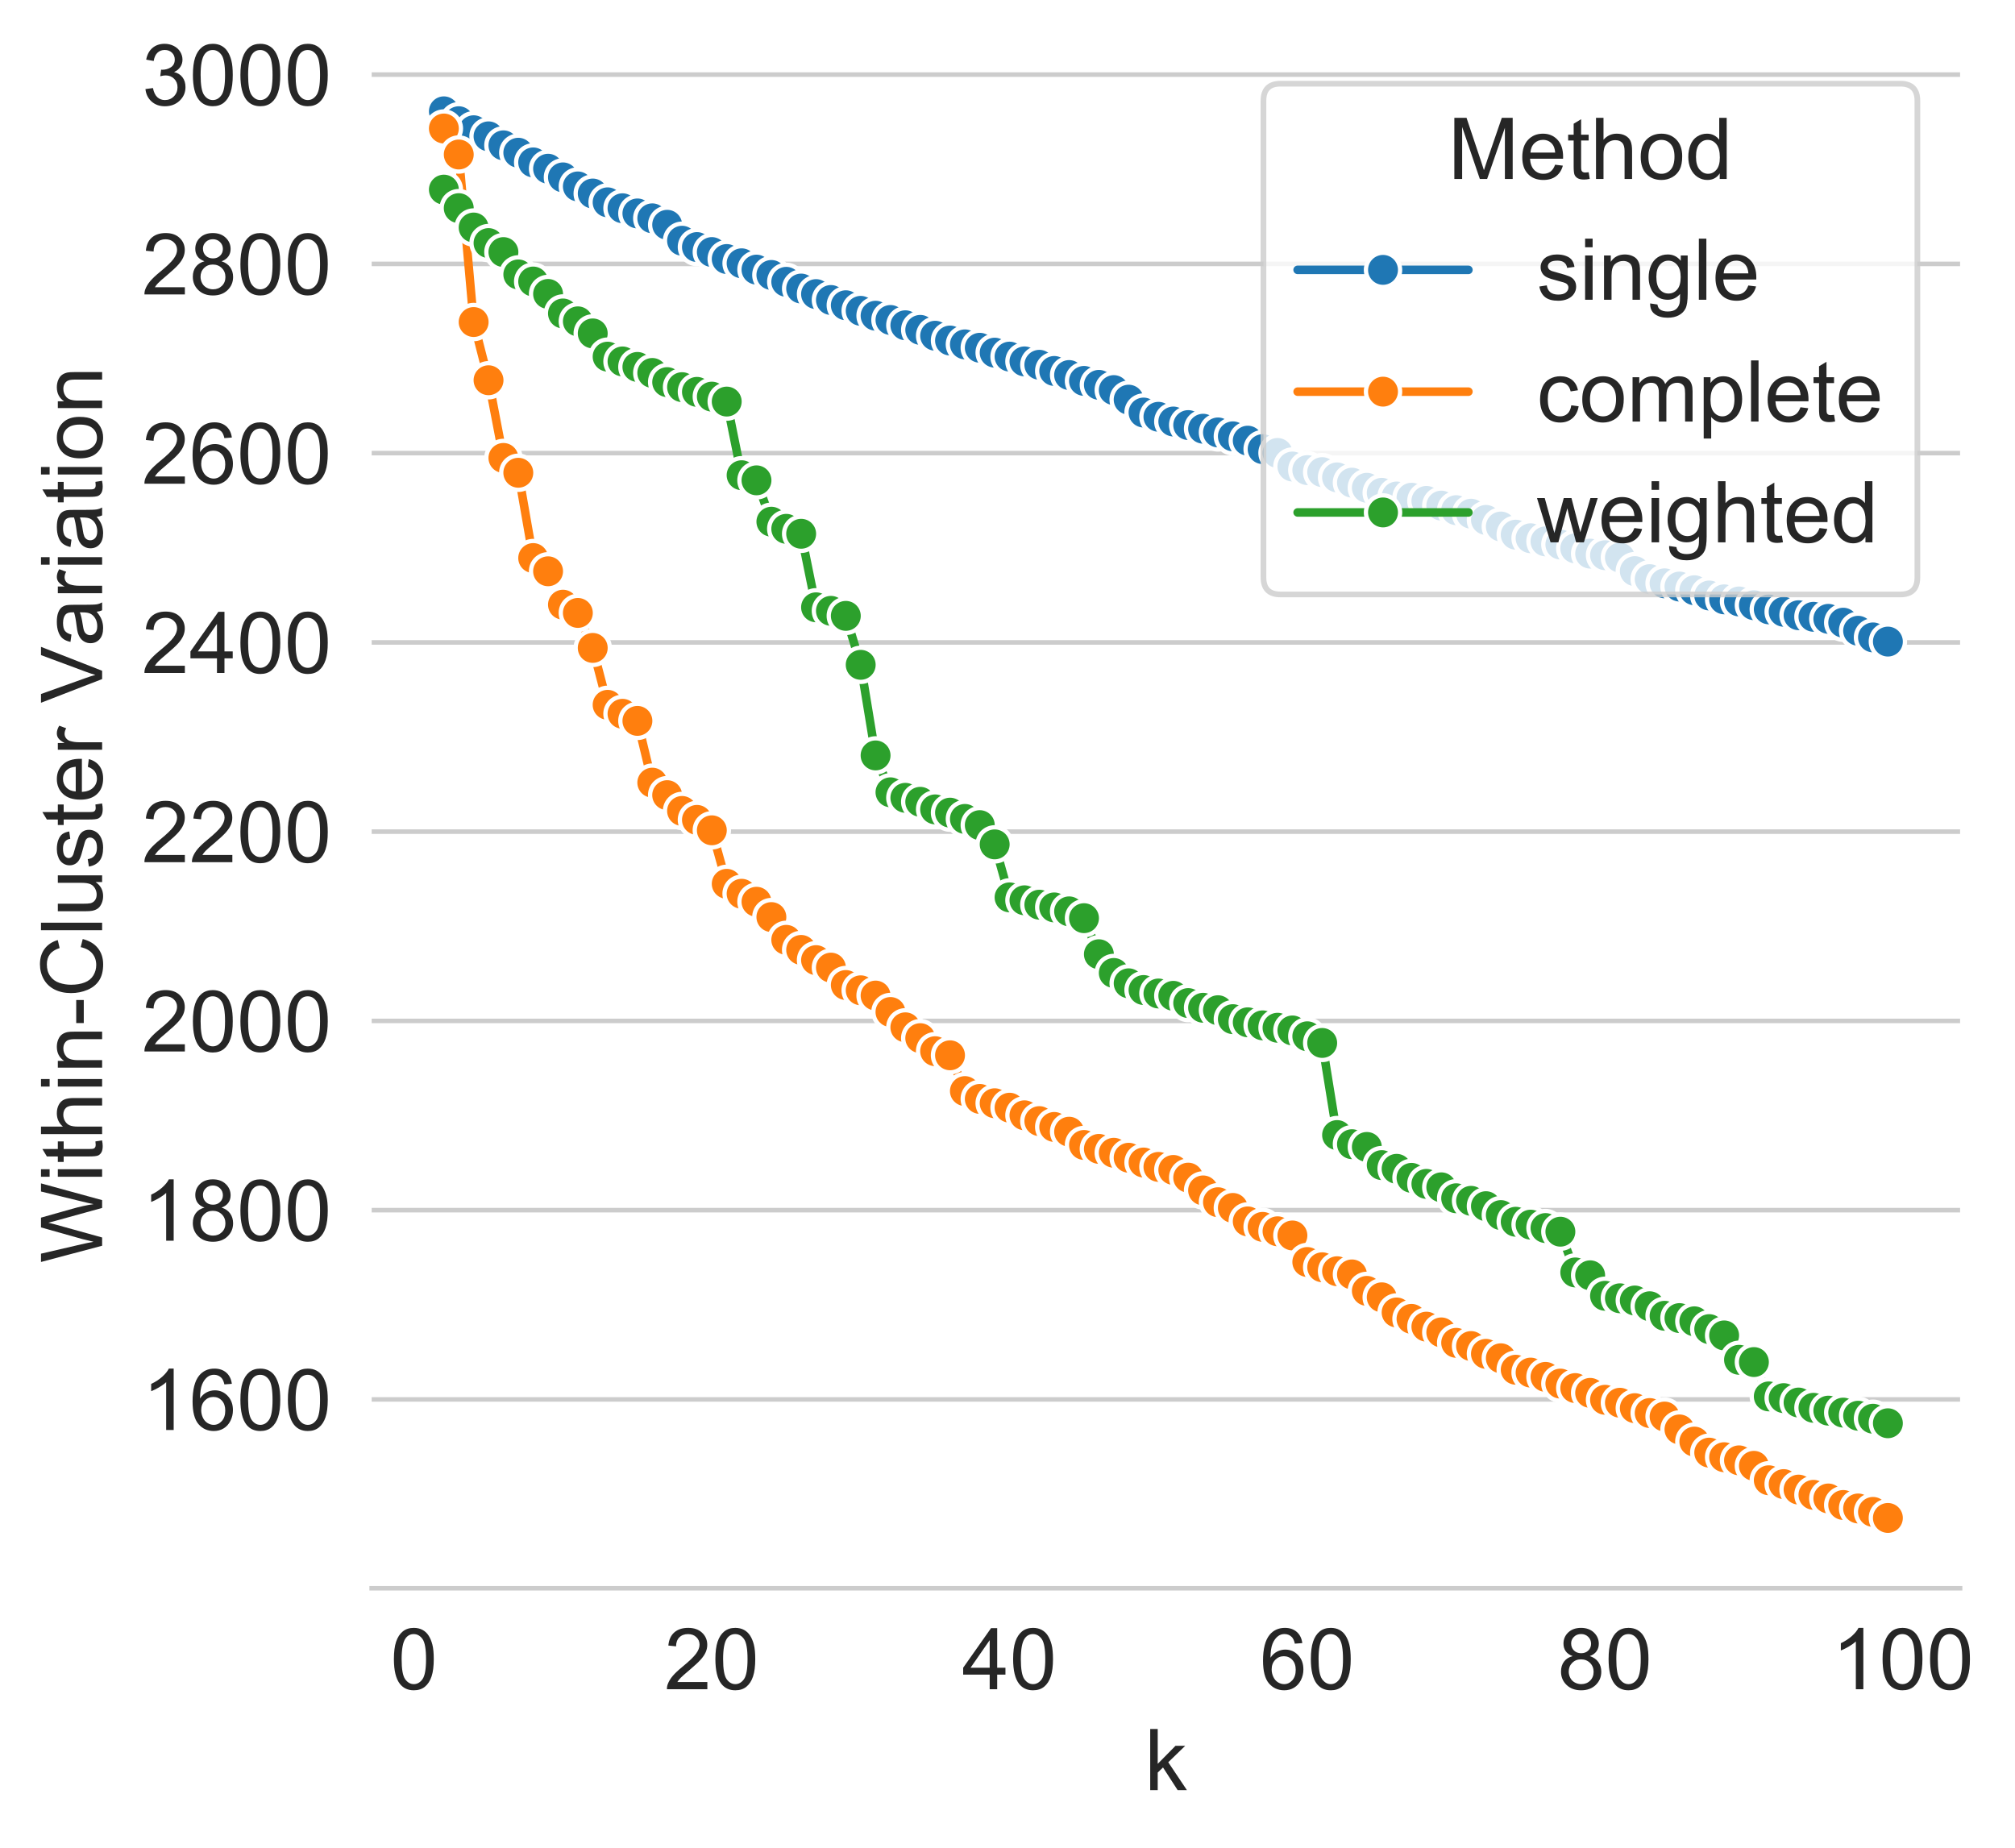 <?xml version="1.0" encoding="utf-8" standalone="no"?>
<!DOCTYPE svg PUBLIC "-//W3C//DTD SVG 1.1//EN"
  "http://www.w3.org/Graphics/SVG/1.1/DTD/svg11.dtd">
<!-- Created with matplotlib (https://matplotlib.org/) -->
<svg height="324.636pt" version="1.1" viewBox="0 0 353.929 324.636" width="353.929pt" xmlns="http://www.w3.org/2000/svg" xmlns:xlink="http://www.w3.org/1999/xlink">
 <defs>
  <style type="text/css">
*{stroke-linecap:butt;stroke-linejoin:round;}
  </style>
 </defs>
 <g id="figure_1">
  <g id="patch_1">
   <path d="M 0 324.636 
L 353.929 324.636 
L 353.929 0 
L 0 0 
z
" style="fill:#ffffff;"/>
  </g>
  <g id="axes_1">
   <g id="patch_2">
    <path d="M 65.284 279 
L 344.284 279 
L 344.284 7.2 
L 65.284 7.2 
z
" style="fill:#ffffff;"/>
   </g>
   <g id="matplotlib.axis_1">
    <g id="xtick_1">
     <g id="text_1">
      <!-- 0 -->
      <defs>
       <path d="M 4.156 35.297 
Q 4.156 48 6.766 55.734 
Q 9.375 63.484 14.516 67.672 
Q 19.672 71.875 27.484 71.875 
Q 33.25 71.875 37.594 69.547 
Q 41.938 67.234 44.766 62.859 
Q 47.609 58.5 49.219 52.219 
Q 50.828 45.953 50.828 35.297 
Q 50.828 22.703 48.234 14.969 
Q 45.656 7.234 40.5 3 
Q 35.359 -1.219 27.484 -1.219 
Q 17.141 -1.219 11.234 6.203 
Q 4.156 15.141 4.156 35.297 
z
M 13.188 35.297 
Q 13.188 17.672 17.312 11.828 
Q 21.438 6 27.484 6 
Q 33.547 6 37.672 11.859 
Q 41.797 17.719 41.797 35.297 
Q 41.797 52.984 37.672 58.781 
Q 33.547 64.594 27.391 64.594 
Q 21.344 64.594 17.719 59.469 
Q 13.188 52.938 13.188 35.297 
z
" id="ArialMT-48"/>
      </defs>
      <g style="fill:#262626;" transform="translate(68.565 296.737)scale(0.15 -0.15)">
       <use xlink:href="#ArialMT-48"/>
      </g>
     </g>
    </g>
    <g id="xtick_2">
     <g id="text_2">
      <!-- 20 -->
      <defs>
       <path d="M 50.344 8.453 
L 50.344 0 
L 3.031 0 
Q 2.938 3.172 4.047 6.109 
Q 5.859 10.938 9.828 15.625 
Q 13.812 20.312 21.344 26.469 
Q 33.016 36.031 37.109 41.625 
Q 41.219 47.219 41.219 52.203 
Q 41.219 57.422 37.469 61 
Q 33.734 64.594 27.734 64.594 
Q 21.391 64.594 17.578 60.781 
Q 13.766 56.984 13.719 50.25 
L 4.688 51.172 
Q 5.609 61.281 11.656 66.578 
Q 17.719 71.875 27.938 71.875 
Q 38.234 71.875 44.234 66.156 
Q 50.25 60.453 50.25 52 
Q 50.25 47.703 48.484 43.547 
Q 46.734 39.406 42.656 34.812 
Q 38.578 30.219 29.109 22.219 
Q 21.188 15.578 18.938 13.203 
Q 16.703 10.844 15.234 8.453 
z
" id="ArialMT-50"/>
      </defs>
      <g style="fill:#262626;" transform="translate(116.691 296.737)scale(0.15 -0.15)">
       <use xlink:href="#ArialMT-50"/>
       <use x="55.615" xlink:href="#ArialMT-48"/>
      </g>
     </g>
    </g>
    <g id="xtick_3">
     <g id="text_3">
      <!-- 40 -->
      <defs>
       <path d="M 32.328 0 
L 32.328 17.141 
L 1.266 17.141 
L 1.266 25.203 
L 33.938 71.578 
L 41.109 71.578 
L 41.109 25.203 
L 50.781 25.203 
L 50.781 17.141 
L 41.109 17.141 
L 41.109 0 
z
M 32.328 25.203 
L 32.328 57.469 
L 9.906 25.203 
z
" id="ArialMT-52"/>
      </defs>
      <g style="fill:#262626;" transform="translate(168.987 296.737)scale(0.15 -0.15)">
       <use xlink:href="#ArialMT-52"/>
       <use x="55.615" xlink:href="#ArialMT-48"/>
      </g>
     </g>
    </g>
    <g id="xtick_4">
     <g id="text_4">
      <!-- 60 -->
      <defs>
       <path d="M 49.75 54.047 
L 41.016 53.375 
Q 39.844 58.547 37.703 60.891 
Q 34.125 64.656 28.906 64.656 
Q 24.703 64.656 21.531 62.312 
Q 17.391 59.281 14.984 53.469 
Q 12.594 47.656 12.5 36.922 
Q 15.672 41.75 20.266 44.094 
Q 24.859 46.438 29.891 46.438 
Q 38.672 46.438 44.844 39.969 
Q 51.031 33.5 51.031 23.25 
Q 51.031 16.5 48.125 10.719 
Q 45.219 4.938 40.141 1.859 
Q 35.062 -1.219 28.609 -1.219 
Q 17.625 -1.219 10.688 6.859 
Q 3.766 14.938 3.766 33.5 
Q 3.766 54.25 11.422 63.672 
Q 18.109 71.875 29.438 71.875 
Q 37.891 71.875 43.281 67.141 
Q 48.688 62.406 49.75 54.047 
z
M 13.875 23.188 
Q 13.875 18.656 15.797 14.5 
Q 17.719 10.359 21.188 8.172 
Q 24.656 6 28.469 6 
Q 34.031 6 38.031 10.484 
Q 42.047 14.984 42.047 22.703 
Q 42.047 30.125 38.078 34.391 
Q 34.125 38.672 28.125 38.672 
Q 22.172 38.672 18.016 34.391 
Q 13.875 30.125 13.875 23.188 
z
" id="ArialMT-54"/>
      </defs>
      <g style="fill:#262626;" transform="translate(221.283 296.737)scale(0.15 -0.15)">
       <use xlink:href="#ArialMT-54"/>
       <use x="55.615" xlink:href="#ArialMT-48"/>
      </g>
     </g>
    </g>
    <g id="xtick_5">
     <g id="text_5">
      <!-- 80 -->
      <defs>
       <path d="M 17.672 38.812 
Q 12.203 40.828 9.562 44.531 
Q 6.938 48.25 6.938 53.422 
Q 6.938 61.234 12.547 66.547 
Q 18.172 71.875 27.484 71.875 
Q 36.859 71.875 42.578 66.422 
Q 48.297 60.984 48.297 53.172 
Q 48.297 48.188 45.672 44.5 
Q 43.062 40.828 37.75 38.812 
Q 44.344 36.672 47.781 31.875 
Q 51.219 27.094 51.219 20.453 
Q 51.219 11.281 44.719 5.031 
Q 38.234 -1.219 27.641 -1.219 
Q 17.047 -1.219 10.547 5.047 
Q 4.047 11.328 4.047 20.703 
Q 4.047 27.688 7.594 32.391 
Q 11.141 37.109 17.672 38.812 
z
M 15.922 53.719 
Q 15.922 48.641 19.188 45.406 
Q 22.469 42.188 27.688 42.188 
Q 32.766 42.188 36.016 45.375 
Q 39.266 48.578 39.266 53.219 
Q 39.266 58.062 35.906 61.359 
Q 32.562 64.656 27.594 64.656 
Q 22.562 64.656 19.234 61.422 
Q 15.922 58.203 15.922 53.719 
z
M 13.094 20.656 
Q 13.094 16.891 14.875 13.375 
Q 16.656 9.859 20.172 7.922 
Q 23.688 6 27.734 6 
Q 34.031 6 38.125 10.047 
Q 42.234 14.109 42.234 20.359 
Q 42.234 26.703 38.016 30.859 
Q 33.797 35.016 27.438 35.016 
Q 21.234 35.016 17.156 30.906 
Q 13.094 26.812 13.094 20.656 
z
" id="ArialMT-56"/>
      </defs>
      <g style="fill:#262626;" transform="translate(273.579 296.737)scale(0.15 -0.15)">
       <use xlink:href="#ArialMT-56"/>
       <use x="55.615" xlink:href="#ArialMT-48"/>
      </g>
     </g>
    </g>
    <g id="xtick_6">
     <g id="text_6">
      <!-- 100 -->
      <defs>
       <path d="M 37.25 0 
L 28.469 0 
L 28.469 56 
Q 25.297 52.984 20.141 49.953 
Q 14.984 46.922 10.891 45.406 
L 10.891 53.906 
Q 18.266 57.375 23.781 62.297 
Q 29.297 67.234 31.594 71.875 
L 37.25 71.875 
z
" id="ArialMT-49"/>
      </defs>
      <g style="fill:#262626;" transform="translate(321.704 296.737)scale(0.15 -0.15)">
       <use xlink:href="#ArialMT-49"/>
       <use x="55.615" xlink:href="#ArialMT-48"/>
       <use x="111.23" xlink:href="#ArialMT-48"/>
      </g>
     </g>
    </g>
    <g id="text_7">
     <!-- k -->
     <defs>
      <path d="M 6.641 0 
L 6.641 71.578 
L 15.438 71.578 
L 15.438 30.766 
L 36.234 51.859 
L 47.609 51.859 
L 27.781 32.625 
L 49.609 0 
L 38.766 0 
L 21.625 26.516 
L 15.438 20.562 
L 15.438 0 
z
" id="ArialMT-107"/>
     </defs>
     <g style="fill:#262626;" transform="translate(201.034 314.455)scale(0.15 -0.15)">
      <use xlink:href="#ArialMT-107"/>
     </g>
    </g>
   </g>
   <g id="matplotlib.axis_2">
    <g id="ytick_1">
     <g id="line2d_1">
      <path clip-path="url(#pf58eba68b7)" d="M 65.284 245.825 
L 344.284 245.825 
" style="fill:none;stroke:#cccccc;stroke-linecap:round;stroke-width:0.8;"/>
     </g>
     <g id="text_8">
      <!-- 1600 -->
      <g style="fill:#262626;" transform="translate(24.918 251.193)scale(0.15 -0.15)">
       <use xlink:href="#ArialMT-49"/>
       <use x="55.615" xlink:href="#ArialMT-54"/>
       <use x="111.23" xlink:href="#ArialMT-48"/>
       <use x="166.846" xlink:href="#ArialMT-48"/>
      </g>
     </g>
    </g>
    <g id="ytick_2">
     <g id="line2d_2">
      <path clip-path="url(#pf58eba68b7)" d="M 65.284 212.58 
L 344.284 212.58 
" style="fill:none;stroke:#cccccc;stroke-linecap:round;stroke-width:0.8;"/>
     </g>
     <g id="text_9">
      <!-- 1800 -->
      <g style="fill:#262626;" transform="translate(24.918 217.948)scale(0.15 -0.15)">
       <use xlink:href="#ArialMT-49"/>
       <use x="55.615" xlink:href="#ArialMT-56"/>
       <use x="111.23" xlink:href="#ArialMT-48"/>
       <use x="166.846" xlink:href="#ArialMT-48"/>
      </g>
     </g>
    </g>
    <g id="ytick_3">
     <g id="line2d_3">
      <path clip-path="url(#pf58eba68b7)" d="M 65.284 179.334 
L 344.284 179.334 
" style="fill:none;stroke:#cccccc;stroke-linecap:round;stroke-width:0.8;"/>
     </g>
     <g id="text_10">
      <!-- 2000 -->
      <g style="fill:#262626;" transform="translate(24.918 184.703)scale(0.15 -0.15)">
       <use xlink:href="#ArialMT-50"/>
       <use x="55.615" xlink:href="#ArialMT-48"/>
       <use x="111.23" xlink:href="#ArialMT-48"/>
       <use x="166.846" xlink:href="#ArialMT-48"/>
      </g>
     </g>
    </g>
    <g id="ytick_4">
     <g id="line2d_4">
      <path clip-path="url(#pf58eba68b7)" d="M 65.284 146.089 
L 344.284 146.089 
" style="fill:none;stroke:#cccccc;stroke-linecap:round;stroke-width:0.8;"/>
     </g>
     <g id="text_11">
      <!-- 2200 -->
      <g style="fill:#262626;" transform="translate(24.918 151.457)scale(0.15 -0.15)">
       <use xlink:href="#ArialMT-50"/>
       <use x="55.615" xlink:href="#ArialMT-50"/>
       <use x="111.23" xlink:href="#ArialMT-48"/>
       <use x="166.846" xlink:href="#ArialMT-48"/>
      </g>
     </g>
    </g>
    <g id="ytick_5">
     <g id="line2d_5">
      <path clip-path="url(#pf58eba68b7)" d="M 65.284 112.844 
L 344.284 112.844 
" style="fill:none;stroke:#cccccc;stroke-linecap:round;stroke-width:0.8;"/>
     </g>
     <g id="text_12">
      <!-- 2400 -->
      <g style="fill:#262626;" transform="translate(24.918 118.212)scale(0.15 -0.15)">
       <use xlink:href="#ArialMT-50"/>
       <use x="55.615" xlink:href="#ArialMT-52"/>
       <use x="111.23" xlink:href="#ArialMT-48"/>
       <use x="166.846" xlink:href="#ArialMT-48"/>
      </g>
     </g>
    </g>
    <g id="ytick_6">
     <g id="line2d_6">
      <path clip-path="url(#pf58eba68b7)" d="M 65.284 79.598 
L 344.284 79.598 
" style="fill:none;stroke:#cccccc;stroke-linecap:round;stroke-width:0.8;"/>
     </g>
     <g id="text_13">
      <!-- 2600 -->
      <g style="fill:#262626;" transform="translate(24.918 84.967)scale(0.15 -0.15)">
       <use xlink:href="#ArialMT-50"/>
       <use x="55.615" xlink:href="#ArialMT-54"/>
       <use x="111.23" xlink:href="#ArialMT-48"/>
       <use x="166.846" xlink:href="#ArialMT-48"/>
      </g>
     </g>
    </g>
    <g id="ytick_7">
     <g id="line2d_7">
      <path clip-path="url(#pf58eba68b7)" d="M 65.284 46.353 
L 344.284 46.353 
" style="fill:none;stroke:#cccccc;stroke-linecap:round;stroke-width:0.8;"/>
     </g>
     <g id="text_14">
      <!-- 2800 -->
      <g style="fill:#262626;" transform="translate(24.918 51.721)scale(0.15 -0.15)">
       <use xlink:href="#ArialMT-50"/>
       <use x="55.615" xlink:href="#ArialMT-56"/>
       <use x="111.23" xlink:href="#ArialMT-48"/>
       <use x="166.846" xlink:href="#ArialMT-48"/>
      </g>
     </g>
    </g>
    <g id="ytick_8">
     <g id="line2d_8">
      <path clip-path="url(#pf58eba68b7)" d="M 65.284 13.108 
L 344.284 13.108 
" style="fill:none;stroke:#cccccc;stroke-linecap:round;stroke-width:0.8;"/>
     </g>
     <g id="text_15">
      <!-- 3000 -->
      <defs>
       <path d="M 4.203 18.891 
L 12.984 20.062 
Q 14.5 12.594 18.141 9.297 
Q 21.781 6 27 6 
Q 33.203 6 37.469 10.297 
Q 41.75 14.594 41.75 20.953 
Q 41.75 27 37.797 30.922 
Q 33.844 34.859 27.734 34.859 
Q 25.25 34.859 21.531 33.891 
L 22.516 41.609 
Q 23.391 41.5 23.922 41.5 
Q 29.547 41.5 34.031 44.422 
Q 38.531 47.359 38.531 53.469 
Q 38.531 58.297 35.25 61.469 
Q 31.984 64.656 26.812 64.656 
Q 21.688 64.656 18.266 61.422 
Q 14.844 58.203 13.875 51.766 
L 5.078 53.328 
Q 6.688 62.156 12.391 67.016 
Q 18.109 71.875 26.609 71.875 
Q 32.469 71.875 37.391 69.359 
Q 42.328 66.844 44.938 62.5 
Q 47.562 58.156 47.562 53.266 
Q 47.562 48.641 45.062 44.828 
Q 42.578 41.016 37.703 38.766 
Q 44.047 37.312 47.562 32.688 
Q 51.078 28.078 51.078 21.141 
Q 51.078 11.766 44.234 5.25 
Q 37.406 -1.266 26.953 -1.266 
Q 17.531 -1.266 11.297 4.344 
Q 5.078 9.969 4.203 18.891 
z
" id="ArialMT-51"/>
      </defs>
      <g style="fill:#262626;" transform="translate(24.918 18.476)scale(0.15 -0.15)">
       <use xlink:href="#ArialMT-51"/>
       <use x="55.615" xlink:href="#ArialMT-48"/>
       <use x="111.23" xlink:href="#ArialMT-48"/>
       <use x="166.846" xlink:href="#ArialMT-48"/>
      </g>
     </g>
    </g>
    <g id="text_16">
     <!-- Within-Cluster Variation -->
     <defs>
      <path d="M 20.219 0 
L 1.219 71.578 
L 10.938 71.578 
L 21.828 24.656 
Q 23.578 17.281 24.859 10.016 
Q 27.594 21.484 28.078 23.25 
L 41.703 71.578 
L 53.125 71.578 
L 63.375 35.359 
Q 67.234 21.875 68.953 10.016 
Q 70.312 16.797 72.516 25.594 
L 83.734 71.578 
L 93.266 71.578 
L 73.641 0 
L 64.5 0 
L 49.422 54.547 
Q 47.516 61.375 47.172 62.938 
Q 46.047 58.016 45.062 54.547 
L 29.891 0 
z
" id="ArialMT-87"/>
      <path d="M 6.641 61.469 
L 6.641 71.578 
L 15.438 71.578 
L 15.438 61.469 
z
M 6.641 0 
L 6.641 51.859 
L 15.438 51.859 
L 15.438 0 
z
" id="ArialMT-105"/>
      <path d="M 25.781 7.859 
L 27.047 0.094 
Q 23.344 -0.688 20.406 -0.688 
Q 15.625 -0.688 12.984 0.828 
Q 10.359 2.344 9.281 4.812 
Q 8.203 7.281 8.203 15.188 
L 8.203 45.016 
L 1.766 45.016 
L 1.766 51.859 
L 8.203 51.859 
L 8.203 64.703 
L 16.938 69.969 
L 16.938 51.859 
L 25.781 51.859 
L 25.781 45.016 
L 16.938 45.016 
L 16.938 14.703 
Q 16.938 10.938 17.406 9.859 
Q 17.875 8.797 18.922 8.156 
Q 19.969 7.516 21.922 7.516 
Q 23.391 7.516 25.781 7.859 
z
" id="ArialMT-116"/>
      <path d="M 6.594 0 
L 6.594 71.578 
L 15.375 71.578 
L 15.375 45.906 
Q 21.531 53.031 30.906 53.031 
Q 36.672 53.031 40.922 50.75 
Q 45.172 48.484 47 44.484 
Q 48.828 40.484 48.828 32.859 
L 48.828 0 
L 40.047 0 
L 40.047 32.859 
Q 40.047 39.453 37.188 42.453 
Q 34.328 45.453 29.109 45.453 
Q 25.203 45.453 21.75 43.422 
Q 18.312 41.406 16.844 37.938 
Q 15.375 34.469 15.375 28.375 
L 15.375 0 
z
" id="ArialMT-104"/>
      <path d="M 6.594 0 
L 6.594 51.859 
L 14.5 51.859 
L 14.5 44.484 
Q 20.219 53.031 31 53.031 
Q 35.688 53.031 39.625 51.344 
Q 43.562 49.656 45.516 46.922 
Q 47.469 44.188 48.25 40.438 
Q 48.734 37.984 48.734 31.891 
L 48.734 0 
L 39.938 0 
L 39.938 31.547 
Q 39.938 36.922 38.906 39.578 
Q 37.891 42.234 35.281 43.812 
Q 32.672 45.406 29.156 45.406 
Q 23.531 45.406 19.453 41.844 
Q 15.375 38.281 15.375 28.328 
L 15.375 0 
z
" id="ArialMT-110"/>
      <path d="M 3.172 21.484 
L 3.172 30.328 
L 30.172 30.328 
L 30.172 21.484 
z
" id="ArialMT-45"/>
      <path d="M 58.797 25.094 
L 68.266 22.703 
Q 65.281 11.031 57.547 4.906 
Q 49.812 -1.219 38.625 -1.219 
Q 27.047 -1.219 19.797 3.484 
Q 12.547 8.203 8.766 17.141 
Q 4.984 26.078 4.984 36.328 
Q 4.984 47.516 9.25 55.828 
Q 13.531 64.156 21.406 68.469 
Q 29.297 72.797 38.766 72.797 
Q 49.516 72.797 56.828 67.328 
Q 64.156 61.859 67.047 51.953 
L 57.719 49.75 
Q 55.219 57.562 50.484 61.125 
Q 45.75 64.703 38.578 64.703 
Q 30.328 64.703 24.781 60.734 
Q 19.234 56.781 16.984 50.109 
Q 14.75 43.453 14.75 36.375 
Q 14.75 27.25 17.406 20.438 
Q 20.062 13.625 25.672 10.25 
Q 31.297 6.891 37.844 6.891 
Q 45.797 6.891 51.312 11.469 
Q 56.844 16.062 58.797 25.094 
z
" id="ArialMT-67"/>
      <path d="M 6.391 0 
L 6.391 71.578 
L 15.188 71.578 
L 15.188 0 
z
" id="ArialMT-108"/>
      <path d="M 40.578 0 
L 40.578 7.625 
Q 34.516 -1.172 24.125 -1.172 
Q 19.531 -1.172 15.547 0.578 
Q 11.578 2.344 9.641 5 
Q 7.719 7.672 6.938 11.531 
Q 6.391 14.109 6.391 19.734 
L 6.391 51.859 
L 15.188 51.859 
L 15.188 23.094 
Q 15.188 16.219 15.719 13.812 
Q 16.547 10.359 19.234 8.375 
Q 21.922 6.391 25.875 6.391 
Q 29.828 6.391 33.297 8.422 
Q 36.766 10.453 38.203 13.938 
Q 39.656 17.438 39.656 24.078 
L 39.656 51.859 
L 48.438 51.859 
L 48.438 0 
z
" id="ArialMT-117"/>
      <path d="M 3.078 15.484 
L 11.766 16.844 
Q 12.5 11.625 15.844 8.844 
Q 19.188 6.062 25.203 6.062 
Q 31.25 6.062 34.172 8.516 
Q 37.109 10.984 37.109 14.312 
Q 37.109 17.281 34.516 19 
Q 32.719 20.172 25.531 21.969 
Q 15.875 24.422 12.141 26.203 
Q 8.406 27.984 6.469 31.125 
Q 4.547 34.281 4.547 38.094 
Q 4.547 41.547 6.125 44.5 
Q 7.719 47.469 10.453 49.422 
Q 12.5 50.922 16.031 51.969 
Q 19.578 53.031 23.641 53.031 
Q 29.734 53.031 34.344 51.266 
Q 38.969 49.516 41.156 46.5 
Q 43.359 43.5 44.188 38.484 
L 35.594 37.312 
Q 35.016 41.312 32.203 43.547 
Q 29.391 45.797 24.266 45.797 
Q 18.219 45.797 15.625 43.797 
Q 13.031 41.797 13.031 39.109 
Q 13.031 37.406 14.109 36.031 
Q 15.188 34.625 17.484 33.688 
Q 18.797 33.203 25.25 31.453 
Q 34.578 28.953 38.25 27.359 
Q 41.938 25.781 44.031 22.75 
Q 46.141 19.734 46.141 15.234 
Q 46.141 10.844 43.578 6.953 
Q 41.016 3.078 36.172 0.953 
Q 31.344 -1.172 25.25 -1.172 
Q 15.141 -1.172 9.844 3.031 
Q 4.547 7.234 3.078 15.484 
z
" id="ArialMT-115"/>
      <path d="M 42.094 16.703 
L 51.172 15.578 
Q 49.031 7.625 43.219 3.219 
Q 37.406 -1.172 28.375 -1.172 
Q 17 -1.172 10.328 5.828 
Q 3.656 12.844 3.656 25.484 
Q 3.656 38.578 10.391 45.797 
Q 17.141 53.031 27.875 53.031 
Q 38.281 53.031 44.875 45.953 
Q 51.469 38.875 51.469 26.031 
Q 51.469 25.25 51.422 23.688 
L 12.75 23.688 
Q 13.234 15.141 17.578 10.594 
Q 21.922 6.062 28.422 6.062 
Q 33.25 6.062 36.672 8.594 
Q 40.094 11.141 42.094 16.703 
z
M 13.234 30.906 
L 42.188 30.906 
Q 41.609 37.453 38.875 40.719 
Q 34.672 45.797 27.984 45.797 
Q 21.922 45.797 17.797 41.75 
Q 13.672 37.703 13.234 30.906 
z
" id="ArialMT-101"/>
      <path d="M 6.5 0 
L 6.5 51.859 
L 14.406 51.859 
L 14.406 44 
Q 17.438 49.516 20 51.266 
Q 22.562 53.031 25.641 53.031 
Q 30.078 53.031 34.672 50.203 
L 31.641 42.047 
Q 28.422 43.953 25.203 43.953 
Q 22.312 43.953 20.016 42.219 
Q 17.719 40.484 16.75 37.406 
Q 15.281 32.719 15.281 27.156 
L 15.281 0 
z
" id="ArialMT-114"/>
      <path id="ArialMT-32"/>
      <path d="M 28.172 0 
L 0.438 71.578 
L 10.688 71.578 
L 29.297 19.578 
Q 31.547 13.328 33.062 7.859 
Q 34.719 13.719 36.922 19.578 
L 56.25 71.578 
L 65.922 71.578 
L 37.891 0 
z
" id="ArialMT-86"/>
      <path d="M 40.438 6.391 
Q 35.547 2.25 31.031 0.531 
Q 26.516 -1.172 21.344 -1.172 
Q 12.797 -1.172 8.203 3 
Q 3.609 7.172 3.609 13.672 
Q 3.609 17.484 5.344 20.625 
Q 7.078 23.781 9.891 25.688 
Q 12.703 27.594 16.219 28.562 
Q 18.797 29.25 24.031 29.891 
Q 34.672 31.156 39.703 32.906 
Q 39.75 34.719 39.75 35.203 
Q 39.75 40.578 37.25 42.781 
Q 33.891 45.75 27.25 45.75 
Q 21.047 45.75 18.094 43.578 
Q 15.141 41.406 13.719 35.891 
L 5.125 37.062 
Q 6.297 42.578 8.984 45.969 
Q 11.672 49.359 16.75 51.188 
Q 21.828 53.031 28.516 53.031 
Q 35.156 53.031 39.297 51.469 
Q 43.453 49.906 45.406 47.531 
Q 47.359 45.172 48.141 41.547 
Q 48.578 39.312 48.578 33.453 
L 48.578 21.734 
Q 48.578 9.469 49.141 6.219 
Q 49.703 2.984 51.375 0 
L 42.188 0 
Q 40.828 2.734 40.438 6.391 
z
M 39.703 26.031 
Q 34.906 24.078 25.344 22.703 
Q 19.922 21.922 17.672 20.938 
Q 15.438 19.969 14.203 18.094 
Q 12.984 16.219 12.984 13.922 
Q 12.984 10.406 15.641 8.062 
Q 18.312 5.719 23.438 5.719 
Q 28.516 5.719 32.469 7.938 
Q 36.422 10.156 38.281 14.016 
Q 39.703 17 39.703 22.797 
z
" id="ArialMT-97"/>
      <path d="M 3.328 25.922 
Q 3.328 40.328 11.328 47.266 
Q 18.016 53.031 27.641 53.031 
Q 38.328 53.031 45.109 46.016 
Q 51.906 39.016 51.906 26.656 
Q 51.906 16.656 48.906 10.906 
Q 45.906 5.172 40.156 2 
Q 34.422 -1.172 27.641 -1.172 
Q 16.75 -1.172 10.031 5.812 
Q 3.328 12.797 3.328 25.922 
z
M 12.359 25.922 
Q 12.359 15.969 16.703 11.016 
Q 21.047 6.062 27.641 6.062 
Q 34.188 6.062 38.531 11.031 
Q 42.875 16.016 42.875 26.219 
Q 42.875 35.844 38.5 40.797 
Q 34.125 45.75 27.641 45.75 
Q 21.047 45.75 16.703 40.812 
Q 12.359 35.891 12.359 25.922 
z
" id="ArialMT-111"/>
     </defs>
     <g style="fill:#262626;" transform="translate(17.937 221.864)rotate(-90)scale(0.15 -0.15)">
      <use xlink:href="#ArialMT-87"/>
      <use x="94.385" xlink:href="#ArialMT-105"/>
      <use x="116.602" xlink:href="#ArialMT-116"/>
      <use x="144.385" xlink:href="#ArialMT-104"/>
      <use x="200" xlink:href="#ArialMT-105"/>
      <use x="222.217" xlink:href="#ArialMT-110"/>
      <use x="277.832" xlink:href="#ArialMT-45"/>
      <use x="311.133" xlink:href="#ArialMT-67"/>
      <use x="383.35" xlink:href="#ArialMT-108"/>
      <use x="405.566" xlink:href="#ArialMT-117"/>
      <use x="461.182" xlink:href="#ArialMT-115"/>
      <use x="511.182" xlink:href="#ArialMT-116"/>
      <use x="538.965" xlink:href="#ArialMT-101"/>
      <use x="594.58" xlink:href="#ArialMT-114"/>
      <use x="627.881" xlink:href="#ArialMT-32"/>
      <use x="655.664" xlink:href="#ArialMT-86"/>
      <use x="722.254" xlink:href="#ArialMT-97"/>
      <use x="777.869" xlink:href="#ArialMT-114"/>
      <use x="811.17" xlink:href="#ArialMT-105"/>
      <use x="833.387" xlink:href="#ArialMT-97"/>
      <use x="889.002" xlink:href="#ArialMT-116"/>
      <use x="916.785" xlink:href="#ArialMT-105"/>
      <use x="939.002" xlink:href="#ArialMT-111"/>
      <use x="994.617" xlink:href="#ArialMT-110"/>
     </g>
    </g>
   </g>
   <g id="line2d_9">
    <path clip-path="url(#pf58eba68b7)" d="M 77.965 19.555 
L 80.58 21.293 
L 83.195 22.878 
L 85.81 23.951 
L 88.425 25.529 
L 91.039 26.828 
L 93.654 28.528 
L 96.269 29.64 
L 98.884 31.159 
L 101.499 32.747 
L 104.113 33.993 
L 106.728 35.541 
L 109.343 36.581 
L 111.958 37.493 
L 114.573 38.351 
L 117.188 39.486 
L 119.802 42.288 
L 122.417 43.399 
L 125.032 44.277 
L 127.647 45.501 
L 130.262 46.251 
L 132.876 47.36 
L 135.491 48.299 
L 138.106 49.505 
L 140.721 50.687 
L 143.336 51.662 
L 145.95 52.698 
L 148.565 53.62 
L 151.18 54.603 
L 153.795 55.459 
L 156.41 56.208 
L 159.024 57.137 
L 161.639 57.948 
L 164.254 58.975 
L 166.869 59.818 
L 169.484 60.493 
L 172.098 61.089 
L 174.713 61.948 
L 177.328 62.643 
L 179.943 63.482 
L 182.558 64.079 
L 185.173 65.162 
L 187.787 65.879 
L 190.402 66.909 
L 193.017 67.604 
L 195.632 68.523 
L 198.247 70.205 
L 200.861 72.469 
L 203.476 73.215 
L 206.091 74.044 
L 208.706 74.67 
L 211.321 75.31 
L 213.935 75.961 
L 216.55 76.646 
L 219.165 77.407 
L 221.78 78.895 
L 224.395 79.565 
L 227.009 81.95 
L 229.624 82.58 
L 232.239 82.934 
L 234.854 83.858 
L 237.469 84.783 
L 240.083 85.685 
L 242.698 86.57 
L 245.313 87.216 
L 247.928 87.43 
L 250.543 87.989 
L 253.158 88.818 
L 255.772 89.616 
L 258.387 90.238 
L 261.002 91.327 
L 263.617 92.49 
L 266.232 93.921 
L 268.846 94.551 
L 271.461 95.097 
L 274.076 95.652 
L 276.691 96.327 
L 279.306 97.252 
L 281.92 97.527 
L 284.535 97.945 
L 287.15 100.324 
L 289.765 101.732 
L 292.38 102.469 
L 294.994 103.036 
L 297.609 103.682 
L 300.224 104.607 
L 302.839 105.281 
L 305.454 105.652 
L 308.069 106.308 
L 310.683 107.04 
L 313.298 107.467 
L 315.913 108.073 
L 318.528 108.349 
L 321.143 108.708 
L 323.757 109.382 
L 326.372 110.802 
L 328.987 111.969 
L 331.602 112.702 
" style="fill:none;stroke:#1f77b4;stroke-linecap:round;stroke-width:1.5;"/>
    <defs>
     <path d="M 0 3 
C 0.796 3 1.559 2.684 2.121 2.121 
C 2.684 1.559 3 0.796 3 0 
C 3 -0.796 2.684 -1.559 2.121 -2.121 
C 1.559 -2.684 0.796 -3 0 -3 
C -0.796 -3 -1.559 -2.684 -2.121 -2.121 
C -2.684 -1.559 -3 -0.796 -3 0 
C -3 0.796 -2.684 1.559 -2.121 2.121 
C -1.559 2.684 -0.796 3 0 3 
z
" id="mdaac728deb" style="stroke:#ffffff;stroke-width:0.75;"/>
    </defs>
    <g clip-path="url(#pf58eba68b7)">
     <use style="fill:#1f77b4;stroke:#ffffff;stroke-width:0.75;" x="77.965" xlink:href="#mdaac728deb" y="19.555"/>
     <use style="fill:#1f77b4;stroke:#ffffff;stroke-width:0.75;" x="80.58" xlink:href="#mdaac728deb" y="21.293"/>
     <use style="fill:#1f77b4;stroke:#ffffff;stroke-width:0.75;" x="83.195" xlink:href="#mdaac728deb" y="22.878"/>
     <use style="fill:#1f77b4;stroke:#ffffff;stroke-width:0.75;" x="85.81" xlink:href="#mdaac728deb" y="23.951"/>
     <use style="fill:#1f77b4;stroke:#ffffff;stroke-width:0.75;" x="88.425" xlink:href="#mdaac728deb" y="25.529"/>
     <use style="fill:#1f77b4;stroke:#ffffff;stroke-width:0.75;" x="91.039" xlink:href="#mdaac728deb" y="26.828"/>
     <use style="fill:#1f77b4;stroke:#ffffff;stroke-width:0.75;" x="93.654" xlink:href="#mdaac728deb" y="28.528"/>
     <use style="fill:#1f77b4;stroke:#ffffff;stroke-width:0.75;" x="96.269" xlink:href="#mdaac728deb" y="29.64"/>
     <use style="fill:#1f77b4;stroke:#ffffff;stroke-width:0.75;" x="98.884" xlink:href="#mdaac728deb" y="31.159"/>
     <use style="fill:#1f77b4;stroke:#ffffff;stroke-width:0.75;" x="101.499" xlink:href="#mdaac728deb" y="32.747"/>
     <use style="fill:#1f77b4;stroke:#ffffff;stroke-width:0.75;" x="104.113" xlink:href="#mdaac728deb" y="33.993"/>
     <use style="fill:#1f77b4;stroke:#ffffff;stroke-width:0.75;" x="106.728" xlink:href="#mdaac728deb" y="35.541"/>
     <use style="fill:#1f77b4;stroke:#ffffff;stroke-width:0.75;" x="109.343" xlink:href="#mdaac728deb" y="36.581"/>
     <use style="fill:#1f77b4;stroke:#ffffff;stroke-width:0.75;" x="111.958" xlink:href="#mdaac728deb" y="37.493"/>
     <use style="fill:#1f77b4;stroke:#ffffff;stroke-width:0.75;" x="114.573" xlink:href="#mdaac728deb" y="38.351"/>
     <use style="fill:#1f77b4;stroke:#ffffff;stroke-width:0.75;" x="117.188" xlink:href="#mdaac728deb" y="39.486"/>
     <use style="fill:#1f77b4;stroke:#ffffff;stroke-width:0.75;" x="119.802" xlink:href="#mdaac728deb" y="42.288"/>
     <use style="fill:#1f77b4;stroke:#ffffff;stroke-width:0.75;" x="122.417" xlink:href="#mdaac728deb" y="43.399"/>
     <use style="fill:#1f77b4;stroke:#ffffff;stroke-width:0.75;" x="125.032" xlink:href="#mdaac728deb" y="44.277"/>
     <use style="fill:#1f77b4;stroke:#ffffff;stroke-width:0.75;" x="127.647" xlink:href="#mdaac728deb" y="45.501"/>
     <use style="fill:#1f77b4;stroke:#ffffff;stroke-width:0.75;" x="130.262" xlink:href="#mdaac728deb" y="46.251"/>
     <use style="fill:#1f77b4;stroke:#ffffff;stroke-width:0.75;" x="132.876" xlink:href="#mdaac728deb" y="47.36"/>
     <use style="fill:#1f77b4;stroke:#ffffff;stroke-width:0.75;" x="135.491" xlink:href="#mdaac728deb" y="48.299"/>
     <use style="fill:#1f77b4;stroke:#ffffff;stroke-width:0.75;" x="138.106" xlink:href="#mdaac728deb" y="49.505"/>
     <use style="fill:#1f77b4;stroke:#ffffff;stroke-width:0.75;" x="140.721" xlink:href="#mdaac728deb" y="50.687"/>
     <use style="fill:#1f77b4;stroke:#ffffff;stroke-width:0.75;" x="143.336" xlink:href="#mdaac728deb" y="51.662"/>
     <use style="fill:#1f77b4;stroke:#ffffff;stroke-width:0.75;" x="145.95" xlink:href="#mdaac728deb" y="52.698"/>
     <use style="fill:#1f77b4;stroke:#ffffff;stroke-width:0.75;" x="148.565" xlink:href="#mdaac728deb" y="53.62"/>
     <use style="fill:#1f77b4;stroke:#ffffff;stroke-width:0.75;" x="151.18" xlink:href="#mdaac728deb" y="54.603"/>
     <use style="fill:#1f77b4;stroke:#ffffff;stroke-width:0.75;" x="153.795" xlink:href="#mdaac728deb" y="55.459"/>
     <use style="fill:#1f77b4;stroke:#ffffff;stroke-width:0.75;" x="156.41" xlink:href="#mdaac728deb" y="56.208"/>
     <use style="fill:#1f77b4;stroke:#ffffff;stroke-width:0.75;" x="159.024" xlink:href="#mdaac728deb" y="57.137"/>
     <use style="fill:#1f77b4;stroke:#ffffff;stroke-width:0.75;" x="161.639" xlink:href="#mdaac728deb" y="57.948"/>
     <use style="fill:#1f77b4;stroke:#ffffff;stroke-width:0.75;" x="164.254" xlink:href="#mdaac728deb" y="58.975"/>
     <use style="fill:#1f77b4;stroke:#ffffff;stroke-width:0.75;" x="166.869" xlink:href="#mdaac728deb" y="59.818"/>
     <use style="fill:#1f77b4;stroke:#ffffff;stroke-width:0.75;" x="169.484" xlink:href="#mdaac728deb" y="60.493"/>
     <use style="fill:#1f77b4;stroke:#ffffff;stroke-width:0.75;" x="172.098" xlink:href="#mdaac728deb" y="61.089"/>
     <use style="fill:#1f77b4;stroke:#ffffff;stroke-width:0.75;" x="174.713" xlink:href="#mdaac728deb" y="61.948"/>
     <use style="fill:#1f77b4;stroke:#ffffff;stroke-width:0.75;" x="177.328" xlink:href="#mdaac728deb" y="62.643"/>
     <use style="fill:#1f77b4;stroke:#ffffff;stroke-width:0.75;" x="179.943" xlink:href="#mdaac728deb" y="63.482"/>
     <use style="fill:#1f77b4;stroke:#ffffff;stroke-width:0.75;" x="182.558" xlink:href="#mdaac728deb" y="64.079"/>
     <use style="fill:#1f77b4;stroke:#ffffff;stroke-width:0.75;" x="185.173" xlink:href="#mdaac728deb" y="65.162"/>
     <use style="fill:#1f77b4;stroke:#ffffff;stroke-width:0.75;" x="187.787" xlink:href="#mdaac728deb" y="65.879"/>
     <use style="fill:#1f77b4;stroke:#ffffff;stroke-width:0.75;" x="190.402" xlink:href="#mdaac728deb" y="66.909"/>
     <use style="fill:#1f77b4;stroke:#ffffff;stroke-width:0.75;" x="193.017" xlink:href="#mdaac728deb" y="67.604"/>
     <use style="fill:#1f77b4;stroke:#ffffff;stroke-width:0.75;" x="195.632" xlink:href="#mdaac728deb" y="68.523"/>
     <use style="fill:#1f77b4;stroke:#ffffff;stroke-width:0.75;" x="198.247" xlink:href="#mdaac728deb" y="70.205"/>
     <use style="fill:#1f77b4;stroke:#ffffff;stroke-width:0.75;" x="200.861" xlink:href="#mdaac728deb" y="72.469"/>
     <use style="fill:#1f77b4;stroke:#ffffff;stroke-width:0.75;" x="203.476" xlink:href="#mdaac728deb" y="73.215"/>
     <use style="fill:#1f77b4;stroke:#ffffff;stroke-width:0.75;" x="206.091" xlink:href="#mdaac728deb" y="74.044"/>
     <use style="fill:#1f77b4;stroke:#ffffff;stroke-width:0.75;" x="208.706" xlink:href="#mdaac728deb" y="74.67"/>
     <use style="fill:#1f77b4;stroke:#ffffff;stroke-width:0.75;" x="211.321" xlink:href="#mdaac728deb" y="75.31"/>
     <use style="fill:#1f77b4;stroke:#ffffff;stroke-width:0.75;" x="213.935" xlink:href="#mdaac728deb" y="75.961"/>
     <use style="fill:#1f77b4;stroke:#ffffff;stroke-width:0.75;" x="216.55" xlink:href="#mdaac728deb" y="76.646"/>
     <use style="fill:#1f77b4;stroke:#ffffff;stroke-width:0.75;" x="219.165" xlink:href="#mdaac728deb" y="77.407"/>
     <use style="fill:#1f77b4;stroke:#ffffff;stroke-width:0.75;" x="221.78" xlink:href="#mdaac728deb" y="78.895"/>
     <use style="fill:#1f77b4;stroke:#ffffff;stroke-width:0.75;" x="224.395" xlink:href="#mdaac728deb" y="79.565"/>
     <use style="fill:#1f77b4;stroke:#ffffff;stroke-width:0.75;" x="227.009" xlink:href="#mdaac728deb" y="81.95"/>
     <use style="fill:#1f77b4;stroke:#ffffff;stroke-width:0.75;" x="229.624" xlink:href="#mdaac728deb" y="82.58"/>
     <use style="fill:#1f77b4;stroke:#ffffff;stroke-width:0.75;" x="232.239" xlink:href="#mdaac728deb" y="82.934"/>
     <use style="fill:#1f77b4;stroke:#ffffff;stroke-width:0.75;" x="234.854" xlink:href="#mdaac728deb" y="83.858"/>
     <use style="fill:#1f77b4;stroke:#ffffff;stroke-width:0.75;" x="237.469" xlink:href="#mdaac728deb" y="84.783"/>
     <use style="fill:#1f77b4;stroke:#ffffff;stroke-width:0.75;" x="240.083" xlink:href="#mdaac728deb" y="85.685"/>
     <use style="fill:#1f77b4;stroke:#ffffff;stroke-width:0.75;" x="242.698" xlink:href="#mdaac728deb" y="86.57"/>
     <use style="fill:#1f77b4;stroke:#ffffff;stroke-width:0.75;" x="245.313" xlink:href="#mdaac728deb" y="87.216"/>
     <use style="fill:#1f77b4;stroke:#ffffff;stroke-width:0.75;" x="247.928" xlink:href="#mdaac728deb" y="87.43"/>
     <use style="fill:#1f77b4;stroke:#ffffff;stroke-width:0.75;" x="250.543" xlink:href="#mdaac728deb" y="87.989"/>
     <use style="fill:#1f77b4;stroke:#ffffff;stroke-width:0.75;" x="253.158" xlink:href="#mdaac728deb" y="88.818"/>
     <use style="fill:#1f77b4;stroke:#ffffff;stroke-width:0.75;" x="255.772" xlink:href="#mdaac728deb" y="89.616"/>
     <use style="fill:#1f77b4;stroke:#ffffff;stroke-width:0.75;" x="258.387" xlink:href="#mdaac728deb" y="90.238"/>
     <use style="fill:#1f77b4;stroke:#ffffff;stroke-width:0.75;" x="261.002" xlink:href="#mdaac728deb" y="91.327"/>
     <use style="fill:#1f77b4;stroke:#ffffff;stroke-width:0.75;" x="263.617" xlink:href="#mdaac728deb" y="92.49"/>
     <use style="fill:#1f77b4;stroke:#ffffff;stroke-width:0.75;" x="266.232" xlink:href="#mdaac728deb" y="93.921"/>
     <use style="fill:#1f77b4;stroke:#ffffff;stroke-width:0.75;" x="268.846" xlink:href="#mdaac728deb" y="94.551"/>
     <use style="fill:#1f77b4;stroke:#ffffff;stroke-width:0.75;" x="271.461" xlink:href="#mdaac728deb" y="95.097"/>
     <use style="fill:#1f77b4;stroke:#ffffff;stroke-width:0.75;" x="274.076" xlink:href="#mdaac728deb" y="95.652"/>
     <use style="fill:#1f77b4;stroke:#ffffff;stroke-width:0.75;" x="276.691" xlink:href="#mdaac728deb" y="96.327"/>
     <use style="fill:#1f77b4;stroke:#ffffff;stroke-width:0.75;" x="279.306" xlink:href="#mdaac728deb" y="97.252"/>
     <use style="fill:#1f77b4;stroke:#ffffff;stroke-width:0.75;" x="281.92" xlink:href="#mdaac728deb" y="97.527"/>
     <use style="fill:#1f77b4;stroke:#ffffff;stroke-width:0.75;" x="284.535" xlink:href="#mdaac728deb" y="97.945"/>
     <use style="fill:#1f77b4;stroke:#ffffff;stroke-width:0.75;" x="287.15" xlink:href="#mdaac728deb" y="100.324"/>
     <use style="fill:#1f77b4;stroke:#ffffff;stroke-width:0.75;" x="289.765" xlink:href="#mdaac728deb" y="101.732"/>
     <use style="fill:#1f77b4;stroke:#ffffff;stroke-width:0.75;" x="292.38" xlink:href="#mdaac728deb" y="102.469"/>
     <use style="fill:#1f77b4;stroke:#ffffff;stroke-width:0.75;" x="294.994" xlink:href="#mdaac728deb" y="103.036"/>
     <use style="fill:#1f77b4;stroke:#ffffff;stroke-width:0.75;" x="297.609" xlink:href="#mdaac728deb" y="103.682"/>
     <use style="fill:#1f77b4;stroke:#ffffff;stroke-width:0.75;" x="300.224" xlink:href="#mdaac728deb" y="104.607"/>
     <use style="fill:#1f77b4;stroke:#ffffff;stroke-width:0.75;" x="302.839" xlink:href="#mdaac728deb" y="105.281"/>
     <use style="fill:#1f77b4;stroke:#ffffff;stroke-width:0.75;" x="305.454" xlink:href="#mdaac728deb" y="105.652"/>
     <use style="fill:#1f77b4;stroke:#ffffff;stroke-width:0.75;" x="308.069" xlink:href="#mdaac728deb" y="106.308"/>
     <use style="fill:#1f77b4;stroke:#ffffff;stroke-width:0.75;" x="310.683" xlink:href="#mdaac728deb" y="107.04"/>
     <use style="fill:#1f77b4;stroke:#ffffff;stroke-width:0.75;" x="313.298" xlink:href="#mdaac728deb" y="107.467"/>
     <use style="fill:#1f77b4;stroke:#ffffff;stroke-width:0.75;" x="315.913" xlink:href="#mdaac728deb" y="108.073"/>
     <use style="fill:#1f77b4;stroke:#ffffff;stroke-width:0.75;" x="318.528" xlink:href="#mdaac728deb" y="108.349"/>
     <use style="fill:#1f77b4;stroke:#ffffff;stroke-width:0.75;" x="321.143" xlink:href="#mdaac728deb" y="108.708"/>
     <use style="fill:#1f77b4;stroke:#ffffff;stroke-width:0.75;" x="323.757" xlink:href="#mdaac728deb" y="109.382"/>
     <use style="fill:#1f77b4;stroke:#ffffff;stroke-width:0.75;" x="326.372" xlink:href="#mdaac728deb" y="110.802"/>
     <use style="fill:#1f77b4;stroke:#ffffff;stroke-width:0.75;" x="328.987" xlink:href="#mdaac728deb" y="111.969"/>
     <use style="fill:#1f77b4;stroke:#ffffff;stroke-width:0.75;" x="331.602" xlink:href="#mdaac728deb" y="112.702"/>
    </g>
   </g>
   <g id="line2d_10">
    <path clip-path="url(#pf58eba68b7)" d="M 77.965 22.575 
L 80.58 27.14 
L 83.195 56.568 
L 85.81 66.794 
L 88.425 80.442 
L 91.039 83.046 
L 93.654 98.028 
L 96.269 100.353 
L 98.884 106.22 
L 101.499 107.668 
L 104.113 113.813 
L 106.728 123.811 
L 109.343 125.386 
L 111.958 126.632 
L 114.573 137.482 
L 117.188 139.678 
L 119.802 142.452 
L 122.417 144.024 
L 125.032 145.852 
L 127.647 155.254 
L 130.262 157.001 
L 132.876 158.404 
L 135.491 161.096 
L 138.106 165.096 
L 140.721 166.865 
L 143.336 168.658 
L 145.95 169.975 
L 148.565 173.031 
L 151.18 173.959 
L 153.795 174.883 
L 156.41 177.77 
L 159.024 180.46 
L 161.639 182.364 
L 164.254 184.654 
L 166.869 185.376 
L 169.484 191.661 
L 172.098 193.038 
L 174.713 193.797 
L 177.328 194.582 
L 179.943 195.914 
L 182.558 196.936 
L 185.173 197.962 
L 187.787 198.798 
L 190.402 201.126 
L 193.017 201.817 
L 195.632 202.497 
L 198.247 203.372 
L 200.861 204.21 
L 203.476 204.979 
L 206.091 205.513 
L 208.706 206.868 
L 211.321 209.111 
L 213.935 211.183 
L 216.55 212.188 
L 219.165 214.553 
L 221.78 215.515 
L 224.395 216.291 
L 227.009 217.024 
L 229.624 221.687 
L 232.239 222.609 
L 234.854 223.308 
L 237.469 223.866 
L 240.083 226.761 
L 242.698 227.889 
L 245.313 230.551 
L 247.928 231.676 
L 250.543 233.044 
L 253.158 234.051 
L 255.772 235.886 
L 258.387 236.449 
L 261.002 237.819 
L 263.617 238.596 
L 266.232 240.609 
L 268.846 241.112 
L 271.461 241.866 
L 274.076 243.045 
L 276.691 243.832 
L 279.306 244.677 
L 281.92 245.888 
L 284.535 246.41 
L 287.15 247.359 
L 289.765 248.216 
L 292.38 248.835 
L 294.994 251.097 
L 297.609 253.233 
L 300.224 255.173 
L 302.839 255.974 
L 305.454 256.528 
L 308.069 257.49 
L 310.683 260.027 
L 313.298 260.7 
L 315.913 261.666 
L 318.528 262.583 
L 321.143 263.224 
L 323.757 264.369 
L 326.372 264.98 
L 328.987 265.583 
L 331.602 266.645 
" style="fill:none;stroke:#ff7f0e;stroke-linecap:round;stroke-width:1.5;"/>
    <defs>
     <path d="M 0 3 
C 0.796 3 1.559 2.684 2.121 2.121 
C 2.684 1.559 3 0.796 3 0 
C 3 -0.796 2.684 -1.559 2.121 -2.121 
C 1.559 -2.684 0.796 -3 0 -3 
C -0.796 -3 -1.559 -2.684 -2.121 -2.121 
C -2.684 -1.559 -3 -0.796 -3 0 
C -3 0.796 -2.684 1.559 -2.121 2.121 
C -1.559 2.684 -0.796 3 0 3 
z
" id="mbab4f327ed" style="stroke:#ffffff;stroke-width:0.75;"/>
    </defs>
    <g clip-path="url(#pf58eba68b7)">
     <use style="fill:#ff7f0e;stroke:#ffffff;stroke-width:0.75;" x="77.965" xlink:href="#mbab4f327ed" y="22.575"/>
     <use style="fill:#ff7f0e;stroke:#ffffff;stroke-width:0.75;" x="80.58" xlink:href="#mbab4f327ed" y="27.14"/>
     <use style="fill:#ff7f0e;stroke:#ffffff;stroke-width:0.75;" x="83.195" xlink:href="#mbab4f327ed" y="56.568"/>
     <use style="fill:#ff7f0e;stroke:#ffffff;stroke-width:0.75;" x="85.81" xlink:href="#mbab4f327ed" y="66.794"/>
     <use style="fill:#ff7f0e;stroke:#ffffff;stroke-width:0.75;" x="88.425" xlink:href="#mbab4f327ed" y="80.442"/>
     <use style="fill:#ff7f0e;stroke:#ffffff;stroke-width:0.75;" x="91.039" xlink:href="#mbab4f327ed" y="83.046"/>
     <use style="fill:#ff7f0e;stroke:#ffffff;stroke-width:0.75;" x="93.654" xlink:href="#mbab4f327ed" y="98.028"/>
     <use style="fill:#ff7f0e;stroke:#ffffff;stroke-width:0.75;" x="96.269" xlink:href="#mbab4f327ed" y="100.353"/>
     <use style="fill:#ff7f0e;stroke:#ffffff;stroke-width:0.75;" x="98.884" xlink:href="#mbab4f327ed" y="106.22"/>
     <use style="fill:#ff7f0e;stroke:#ffffff;stroke-width:0.75;" x="101.499" xlink:href="#mbab4f327ed" y="107.668"/>
     <use style="fill:#ff7f0e;stroke:#ffffff;stroke-width:0.75;" x="104.113" xlink:href="#mbab4f327ed" y="113.813"/>
     <use style="fill:#ff7f0e;stroke:#ffffff;stroke-width:0.75;" x="106.728" xlink:href="#mbab4f327ed" y="123.811"/>
     <use style="fill:#ff7f0e;stroke:#ffffff;stroke-width:0.75;" x="109.343" xlink:href="#mbab4f327ed" y="125.386"/>
     <use style="fill:#ff7f0e;stroke:#ffffff;stroke-width:0.75;" x="111.958" xlink:href="#mbab4f327ed" y="126.632"/>
     <use style="fill:#ff7f0e;stroke:#ffffff;stroke-width:0.75;" x="114.573" xlink:href="#mbab4f327ed" y="137.482"/>
     <use style="fill:#ff7f0e;stroke:#ffffff;stroke-width:0.75;" x="117.188" xlink:href="#mbab4f327ed" y="139.678"/>
     <use style="fill:#ff7f0e;stroke:#ffffff;stroke-width:0.75;" x="119.802" xlink:href="#mbab4f327ed" y="142.452"/>
     <use style="fill:#ff7f0e;stroke:#ffffff;stroke-width:0.75;" x="122.417" xlink:href="#mbab4f327ed" y="144.024"/>
     <use style="fill:#ff7f0e;stroke:#ffffff;stroke-width:0.75;" x="125.032" xlink:href="#mbab4f327ed" y="145.852"/>
     <use style="fill:#ff7f0e;stroke:#ffffff;stroke-width:0.75;" x="127.647" xlink:href="#mbab4f327ed" y="155.254"/>
     <use style="fill:#ff7f0e;stroke:#ffffff;stroke-width:0.75;" x="130.262" xlink:href="#mbab4f327ed" y="157.001"/>
     <use style="fill:#ff7f0e;stroke:#ffffff;stroke-width:0.75;" x="132.876" xlink:href="#mbab4f327ed" y="158.404"/>
     <use style="fill:#ff7f0e;stroke:#ffffff;stroke-width:0.75;" x="135.491" xlink:href="#mbab4f327ed" y="161.096"/>
     <use style="fill:#ff7f0e;stroke:#ffffff;stroke-width:0.75;" x="138.106" xlink:href="#mbab4f327ed" y="165.096"/>
     <use style="fill:#ff7f0e;stroke:#ffffff;stroke-width:0.75;" x="140.721" xlink:href="#mbab4f327ed" y="166.865"/>
     <use style="fill:#ff7f0e;stroke:#ffffff;stroke-width:0.75;" x="143.336" xlink:href="#mbab4f327ed" y="168.658"/>
     <use style="fill:#ff7f0e;stroke:#ffffff;stroke-width:0.75;" x="145.95" xlink:href="#mbab4f327ed" y="169.975"/>
     <use style="fill:#ff7f0e;stroke:#ffffff;stroke-width:0.75;" x="148.565" xlink:href="#mbab4f327ed" y="173.031"/>
     <use style="fill:#ff7f0e;stroke:#ffffff;stroke-width:0.75;" x="151.18" xlink:href="#mbab4f327ed" y="173.959"/>
     <use style="fill:#ff7f0e;stroke:#ffffff;stroke-width:0.75;" x="153.795" xlink:href="#mbab4f327ed" y="174.883"/>
     <use style="fill:#ff7f0e;stroke:#ffffff;stroke-width:0.75;" x="156.41" xlink:href="#mbab4f327ed" y="177.77"/>
     <use style="fill:#ff7f0e;stroke:#ffffff;stroke-width:0.75;" x="159.024" xlink:href="#mbab4f327ed" y="180.46"/>
     <use style="fill:#ff7f0e;stroke:#ffffff;stroke-width:0.75;" x="161.639" xlink:href="#mbab4f327ed" y="182.364"/>
     <use style="fill:#ff7f0e;stroke:#ffffff;stroke-width:0.75;" x="164.254" xlink:href="#mbab4f327ed" y="184.654"/>
     <use style="fill:#ff7f0e;stroke:#ffffff;stroke-width:0.75;" x="166.869" xlink:href="#mbab4f327ed" y="185.376"/>
     <use style="fill:#ff7f0e;stroke:#ffffff;stroke-width:0.75;" x="169.484" xlink:href="#mbab4f327ed" y="191.661"/>
     <use style="fill:#ff7f0e;stroke:#ffffff;stroke-width:0.75;" x="172.098" xlink:href="#mbab4f327ed" y="193.038"/>
     <use style="fill:#ff7f0e;stroke:#ffffff;stroke-width:0.75;" x="174.713" xlink:href="#mbab4f327ed" y="193.797"/>
     <use style="fill:#ff7f0e;stroke:#ffffff;stroke-width:0.75;" x="177.328" xlink:href="#mbab4f327ed" y="194.582"/>
     <use style="fill:#ff7f0e;stroke:#ffffff;stroke-width:0.75;" x="179.943" xlink:href="#mbab4f327ed" y="195.914"/>
     <use style="fill:#ff7f0e;stroke:#ffffff;stroke-width:0.75;" x="182.558" xlink:href="#mbab4f327ed" y="196.936"/>
     <use style="fill:#ff7f0e;stroke:#ffffff;stroke-width:0.75;" x="185.173" xlink:href="#mbab4f327ed" y="197.962"/>
     <use style="fill:#ff7f0e;stroke:#ffffff;stroke-width:0.75;" x="187.787" xlink:href="#mbab4f327ed" y="198.798"/>
     <use style="fill:#ff7f0e;stroke:#ffffff;stroke-width:0.75;" x="190.402" xlink:href="#mbab4f327ed" y="201.126"/>
     <use style="fill:#ff7f0e;stroke:#ffffff;stroke-width:0.75;" x="193.017" xlink:href="#mbab4f327ed" y="201.817"/>
     <use style="fill:#ff7f0e;stroke:#ffffff;stroke-width:0.75;" x="195.632" xlink:href="#mbab4f327ed" y="202.497"/>
     <use style="fill:#ff7f0e;stroke:#ffffff;stroke-width:0.75;" x="198.247" xlink:href="#mbab4f327ed" y="203.372"/>
     <use style="fill:#ff7f0e;stroke:#ffffff;stroke-width:0.75;" x="200.861" xlink:href="#mbab4f327ed" y="204.21"/>
     <use style="fill:#ff7f0e;stroke:#ffffff;stroke-width:0.75;" x="203.476" xlink:href="#mbab4f327ed" y="204.979"/>
     <use style="fill:#ff7f0e;stroke:#ffffff;stroke-width:0.75;" x="206.091" xlink:href="#mbab4f327ed" y="205.513"/>
     <use style="fill:#ff7f0e;stroke:#ffffff;stroke-width:0.75;" x="208.706" xlink:href="#mbab4f327ed" y="206.868"/>
     <use style="fill:#ff7f0e;stroke:#ffffff;stroke-width:0.75;" x="211.321" xlink:href="#mbab4f327ed" y="209.111"/>
     <use style="fill:#ff7f0e;stroke:#ffffff;stroke-width:0.75;" x="213.935" xlink:href="#mbab4f327ed" y="211.183"/>
     <use style="fill:#ff7f0e;stroke:#ffffff;stroke-width:0.75;" x="216.55" xlink:href="#mbab4f327ed" y="212.188"/>
     <use style="fill:#ff7f0e;stroke:#ffffff;stroke-width:0.75;" x="219.165" xlink:href="#mbab4f327ed" y="214.553"/>
     <use style="fill:#ff7f0e;stroke:#ffffff;stroke-width:0.75;" x="221.78" xlink:href="#mbab4f327ed" y="215.515"/>
     <use style="fill:#ff7f0e;stroke:#ffffff;stroke-width:0.75;" x="224.395" xlink:href="#mbab4f327ed" y="216.291"/>
     <use style="fill:#ff7f0e;stroke:#ffffff;stroke-width:0.75;" x="227.009" xlink:href="#mbab4f327ed" y="217.024"/>
     <use style="fill:#ff7f0e;stroke:#ffffff;stroke-width:0.75;" x="229.624" xlink:href="#mbab4f327ed" y="221.687"/>
     <use style="fill:#ff7f0e;stroke:#ffffff;stroke-width:0.75;" x="232.239" xlink:href="#mbab4f327ed" y="222.609"/>
     <use style="fill:#ff7f0e;stroke:#ffffff;stroke-width:0.75;" x="234.854" xlink:href="#mbab4f327ed" y="223.308"/>
     <use style="fill:#ff7f0e;stroke:#ffffff;stroke-width:0.75;" x="237.469" xlink:href="#mbab4f327ed" y="223.866"/>
     <use style="fill:#ff7f0e;stroke:#ffffff;stroke-width:0.75;" x="240.083" xlink:href="#mbab4f327ed" y="226.761"/>
     <use style="fill:#ff7f0e;stroke:#ffffff;stroke-width:0.75;" x="242.698" xlink:href="#mbab4f327ed" y="227.889"/>
     <use style="fill:#ff7f0e;stroke:#ffffff;stroke-width:0.75;" x="245.313" xlink:href="#mbab4f327ed" y="230.551"/>
     <use style="fill:#ff7f0e;stroke:#ffffff;stroke-width:0.75;" x="247.928" xlink:href="#mbab4f327ed" y="231.676"/>
     <use style="fill:#ff7f0e;stroke:#ffffff;stroke-width:0.75;" x="250.543" xlink:href="#mbab4f327ed" y="233.044"/>
     <use style="fill:#ff7f0e;stroke:#ffffff;stroke-width:0.75;" x="253.158" xlink:href="#mbab4f327ed" y="234.051"/>
     <use style="fill:#ff7f0e;stroke:#ffffff;stroke-width:0.75;" x="255.772" xlink:href="#mbab4f327ed" y="235.886"/>
     <use style="fill:#ff7f0e;stroke:#ffffff;stroke-width:0.75;" x="258.387" xlink:href="#mbab4f327ed" y="236.449"/>
     <use style="fill:#ff7f0e;stroke:#ffffff;stroke-width:0.75;" x="261.002" xlink:href="#mbab4f327ed" y="237.819"/>
     <use style="fill:#ff7f0e;stroke:#ffffff;stroke-width:0.75;" x="263.617" xlink:href="#mbab4f327ed" y="238.596"/>
     <use style="fill:#ff7f0e;stroke:#ffffff;stroke-width:0.75;" x="266.232" xlink:href="#mbab4f327ed" y="240.609"/>
     <use style="fill:#ff7f0e;stroke:#ffffff;stroke-width:0.75;" x="268.846" xlink:href="#mbab4f327ed" y="241.112"/>
     <use style="fill:#ff7f0e;stroke:#ffffff;stroke-width:0.75;" x="271.461" xlink:href="#mbab4f327ed" y="241.866"/>
     <use style="fill:#ff7f0e;stroke:#ffffff;stroke-width:0.75;" x="274.076" xlink:href="#mbab4f327ed" y="243.045"/>
     <use style="fill:#ff7f0e;stroke:#ffffff;stroke-width:0.75;" x="276.691" xlink:href="#mbab4f327ed" y="243.832"/>
     <use style="fill:#ff7f0e;stroke:#ffffff;stroke-width:0.75;" x="279.306" xlink:href="#mbab4f327ed" y="244.677"/>
     <use style="fill:#ff7f0e;stroke:#ffffff;stroke-width:0.75;" x="281.92" xlink:href="#mbab4f327ed" y="245.888"/>
     <use style="fill:#ff7f0e;stroke:#ffffff;stroke-width:0.75;" x="284.535" xlink:href="#mbab4f327ed" y="246.41"/>
     <use style="fill:#ff7f0e;stroke:#ffffff;stroke-width:0.75;" x="287.15" xlink:href="#mbab4f327ed" y="247.359"/>
     <use style="fill:#ff7f0e;stroke:#ffffff;stroke-width:0.75;" x="289.765" xlink:href="#mbab4f327ed" y="248.216"/>
     <use style="fill:#ff7f0e;stroke:#ffffff;stroke-width:0.75;" x="292.38" xlink:href="#mbab4f327ed" y="248.835"/>
     <use style="fill:#ff7f0e;stroke:#ffffff;stroke-width:0.75;" x="294.994" xlink:href="#mbab4f327ed" y="251.097"/>
     <use style="fill:#ff7f0e;stroke:#ffffff;stroke-width:0.75;" x="297.609" xlink:href="#mbab4f327ed" y="253.233"/>
     <use style="fill:#ff7f0e;stroke:#ffffff;stroke-width:0.75;" x="300.224" xlink:href="#mbab4f327ed" y="255.173"/>
     <use style="fill:#ff7f0e;stroke:#ffffff;stroke-width:0.75;" x="302.839" xlink:href="#mbab4f327ed" y="255.974"/>
     <use style="fill:#ff7f0e;stroke:#ffffff;stroke-width:0.75;" x="305.454" xlink:href="#mbab4f327ed" y="256.528"/>
     <use style="fill:#ff7f0e;stroke:#ffffff;stroke-width:0.75;" x="308.069" xlink:href="#mbab4f327ed" y="257.49"/>
     <use style="fill:#ff7f0e;stroke:#ffffff;stroke-width:0.75;" x="310.683" xlink:href="#mbab4f327ed" y="260.027"/>
     <use style="fill:#ff7f0e;stroke:#ffffff;stroke-width:0.75;" x="313.298" xlink:href="#mbab4f327ed" y="260.7"/>
     <use style="fill:#ff7f0e;stroke:#ffffff;stroke-width:0.75;" x="315.913" xlink:href="#mbab4f327ed" y="261.666"/>
     <use style="fill:#ff7f0e;stroke:#ffffff;stroke-width:0.75;" x="318.528" xlink:href="#mbab4f327ed" y="262.583"/>
     <use style="fill:#ff7f0e;stroke:#ffffff;stroke-width:0.75;" x="321.143" xlink:href="#mbab4f327ed" y="263.224"/>
     <use style="fill:#ff7f0e;stroke:#ffffff;stroke-width:0.75;" x="323.757" xlink:href="#mbab4f327ed" y="264.369"/>
     <use style="fill:#ff7f0e;stroke:#ffffff;stroke-width:0.75;" x="326.372" xlink:href="#mbab4f327ed" y="264.98"/>
     <use style="fill:#ff7f0e;stroke:#ffffff;stroke-width:0.75;" x="328.987" xlink:href="#mbab4f327ed" y="265.583"/>
     <use style="fill:#ff7f0e;stroke:#ffffff;stroke-width:0.75;" x="331.602" xlink:href="#mbab4f327ed" y="266.645"/>
    </g>
   </g>
   <g id="line2d_11">
    <path clip-path="url(#pf58eba68b7)" d="M 77.965 33.309 
L 80.58 36.564 
L 83.195 39.966 
L 85.81 42.698 
L 88.425 44.28 
L 91.039 48.205 
L 93.654 49.454 
L 96.269 51.635 
L 98.884 55.065 
L 101.499 56.447 
L 104.113 58.568 
L 106.728 62.649 
L 109.343 63.49 
L 111.958 64.456 
L 114.573 65.514 
L 117.188 67.124 
L 119.802 68.008 
L 122.417 68.836 
L 125.032 69.672 
L 127.647 70.541 
L 130.262 83.477 
L 132.876 84.376 
L 135.491 91.644 
L 138.106 92.896 
L 140.721 93.764 
L 143.336 106.681 
L 145.95 107.301 
L 148.565 108.185 
L 151.18 116.784 
L 153.795 132.699 
L 156.41 139.178 
L 159.024 140.147 
L 161.639 140.847 
L 164.254 142.176 
L 166.869 142.752 
L 169.484 143.854 
L 172.098 144.944 
L 174.713 148.325 
L 177.328 157.635 
L 179.943 158.146 
L 182.558 158.92 
L 185.173 159.398 
L 187.787 160.092 
L 190.402 161.288 
L 193.017 167.623 
L 195.632 170.914 
L 198.247 172.729 
L 200.861 173.908 
L 203.476 174.519 
L 206.091 174.93 
L 208.706 176.2 
L 211.321 177.026 
L 213.935 177.456 
L 216.55 179.027 
L 219.165 179.58 
L 221.78 180.114 
L 224.395 180.536 
L 227.009 181.01 
L 229.624 182.036 
L 232.239 183.207 
L 234.854 199.386 
L 237.469 200.991 
L 240.083 201.474 
L 242.698 204.665 
L 245.313 205.318 
L 247.928 206.905 
L 250.543 207.963 
L 253.158 208.567 
L 255.772 210.488 
L 258.387 210.94 
L 261.002 211.88 
L 263.617 213.442 
L 266.232 214.615 
L 268.846 215.123 
L 271.461 215.721 
L 274.076 216.362 
L 276.691 223.518 
L 279.306 224.022 
L 281.92 227.622 
L 284.535 228.059 
L 287.15 228.448 
L 289.765 229.458 
L 292.38 231.132 
L 294.994 231.538 
L 297.609 232.104 
L 300.224 233.475 
L 302.839 234.58 
L 305.454 238.865 
L 308.069 239.262 
L 310.683 245.296 
L 313.298 245.596 
L 315.913 246.371 
L 318.528 247.296 
L 321.143 247.794 
L 323.757 248.142 
L 326.372 248.691 
L 328.987 249.217 
L 331.602 250.013 
" style="fill:none;stroke:#2ca02c;stroke-linecap:round;stroke-width:1.5;"/>
    <defs>
     <path d="M 0 3 
C 0.796 3 1.559 2.684 2.121 2.121 
C 2.684 1.559 3 0.796 3 0 
C 3 -0.796 2.684 -1.559 2.121 -2.121 
C 1.559 -2.684 0.796 -3 0 -3 
C -0.796 -3 -1.559 -2.684 -2.121 -2.121 
C -2.684 -1.559 -3 -0.796 -3 0 
C -3 0.796 -2.684 1.559 -2.121 2.121 
C -1.559 2.684 -0.796 3 0 3 
z
" id="m8ea4691e62" style="stroke:#ffffff;stroke-width:0.75;"/>
    </defs>
    <g clip-path="url(#pf58eba68b7)">
     <use style="fill:#2ca02c;stroke:#ffffff;stroke-width:0.75;" x="77.965" xlink:href="#m8ea4691e62" y="33.309"/>
     <use style="fill:#2ca02c;stroke:#ffffff;stroke-width:0.75;" x="80.58" xlink:href="#m8ea4691e62" y="36.564"/>
     <use style="fill:#2ca02c;stroke:#ffffff;stroke-width:0.75;" x="83.195" xlink:href="#m8ea4691e62" y="39.966"/>
     <use style="fill:#2ca02c;stroke:#ffffff;stroke-width:0.75;" x="85.81" xlink:href="#m8ea4691e62" y="42.698"/>
     <use style="fill:#2ca02c;stroke:#ffffff;stroke-width:0.75;" x="88.425" xlink:href="#m8ea4691e62" y="44.28"/>
     <use style="fill:#2ca02c;stroke:#ffffff;stroke-width:0.75;" x="91.039" xlink:href="#m8ea4691e62" y="48.205"/>
     <use style="fill:#2ca02c;stroke:#ffffff;stroke-width:0.75;" x="93.654" xlink:href="#m8ea4691e62" y="49.454"/>
     <use style="fill:#2ca02c;stroke:#ffffff;stroke-width:0.75;" x="96.269" xlink:href="#m8ea4691e62" y="51.635"/>
     <use style="fill:#2ca02c;stroke:#ffffff;stroke-width:0.75;" x="98.884" xlink:href="#m8ea4691e62" y="55.065"/>
     <use style="fill:#2ca02c;stroke:#ffffff;stroke-width:0.75;" x="101.499" xlink:href="#m8ea4691e62" y="56.447"/>
     <use style="fill:#2ca02c;stroke:#ffffff;stroke-width:0.75;" x="104.113" xlink:href="#m8ea4691e62" y="58.568"/>
     <use style="fill:#2ca02c;stroke:#ffffff;stroke-width:0.75;" x="106.728" xlink:href="#m8ea4691e62" y="62.649"/>
     <use style="fill:#2ca02c;stroke:#ffffff;stroke-width:0.75;" x="109.343" xlink:href="#m8ea4691e62" y="63.49"/>
     <use style="fill:#2ca02c;stroke:#ffffff;stroke-width:0.75;" x="111.958" xlink:href="#m8ea4691e62" y="64.456"/>
     <use style="fill:#2ca02c;stroke:#ffffff;stroke-width:0.75;" x="114.573" xlink:href="#m8ea4691e62" y="65.514"/>
     <use style="fill:#2ca02c;stroke:#ffffff;stroke-width:0.75;" x="117.188" xlink:href="#m8ea4691e62" y="67.124"/>
     <use style="fill:#2ca02c;stroke:#ffffff;stroke-width:0.75;" x="119.802" xlink:href="#m8ea4691e62" y="68.008"/>
     <use style="fill:#2ca02c;stroke:#ffffff;stroke-width:0.75;" x="122.417" xlink:href="#m8ea4691e62" y="68.836"/>
     <use style="fill:#2ca02c;stroke:#ffffff;stroke-width:0.75;" x="125.032" xlink:href="#m8ea4691e62" y="69.672"/>
     <use style="fill:#2ca02c;stroke:#ffffff;stroke-width:0.75;" x="127.647" xlink:href="#m8ea4691e62" y="70.541"/>
     <use style="fill:#2ca02c;stroke:#ffffff;stroke-width:0.75;" x="130.262" xlink:href="#m8ea4691e62" y="83.477"/>
     <use style="fill:#2ca02c;stroke:#ffffff;stroke-width:0.75;" x="132.876" xlink:href="#m8ea4691e62" y="84.376"/>
     <use style="fill:#2ca02c;stroke:#ffffff;stroke-width:0.75;" x="135.491" xlink:href="#m8ea4691e62" y="91.644"/>
     <use style="fill:#2ca02c;stroke:#ffffff;stroke-width:0.75;" x="138.106" xlink:href="#m8ea4691e62" y="92.896"/>
     <use style="fill:#2ca02c;stroke:#ffffff;stroke-width:0.75;" x="140.721" xlink:href="#m8ea4691e62" y="93.764"/>
     <use style="fill:#2ca02c;stroke:#ffffff;stroke-width:0.75;" x="143.336" xlink:href="#m8ea4691e62" y="106.681"/>
     <use style="fill:#2ca02c;stroke:#ffffff;stroke-width:0.75;" x="145.95" xlink:href="#m8ea4691e62" y="107.301"/>
     <use style="fill:#2ca02c;stroke:#ffffff;stroke-width:0.75;" x="148.565" xlink:href="#m8ea4691e62" y="108.185"/>
     <use style="fill:#2ca02c;stroke:#ffffff;stroke-width:0.75;" x="151.18" xlink:href="#m8ea4691e62" y="116.784"/>
     <use style="fill:#2ca02c;stroke:#ffffff;stroke-width:0.75;" x="153.795" xlink:href="#m8ea4691e62" y="132.699"/>
     <use style="fill:#2ca02c;stroke:#ffffff;stroke-width:0.75;" x="156.41" xlink:href="#m8ea4691e62" y="139.178"/>
     <use style="fill:#2ca02c;stroke:#ffffff;stroke-width:0.75;" x="159.024" xlink:href="#m8ea4691e62" y="140.147"/>
     <use style="fill:#2ca02c;stroke:#ffffff;stroke-width:0.75;" x="161.639" xlink:href="#m8ea4691e62" y="140.847"/>
     <use style="fill:#2ca02c;stroke:#ffffff;stroke-width:0.75;" x="164.254" xlink:href="#m8ea4691e62" y="142.176"/>
     <use style="fill:#2ca02c;stroke:#ffffff;stroke-width:0.75;" x="166.869" xlink:href="#m8ea4691e62" y="142.752"/>
     <use style="fill:#2ca02c;stroke:#ffffff;stroke-width:0.75;" x="169.484" xlink:href="#m8ea4691e62" y="143.854"/>
     <use style="fill:#2ca02c;stroke:#ffffff;stroke-width:0.75;" x="172.098" xlink:href="#m8ea4691e62" y="144.944"/>
     <use style="fill:#2ca02c;stroke:#ffffff;stroke-width:0.75;" x="174.713" xlink:href="#m8ea4691e62" y="148.325"/>
     <use style="fill:#2ca02c;stroke:#ffffff;stroke-width:0.75;" x="177.328" xlink:href="#m8ea4691e62" y="157.635"/>
     <use style="fill:#2ca02c;stroke:#ffffff;stroke-width:0.75;" x="179.943" xlink:href="#m8ea4691e62" y="158.146"/>
     <use style="fill:#2ca02c;stroke:#ffffff;stroke-width:0.75;" x="182.558" xlink:href="#m8ea4691e62" y="158.92"/>
     <use style="fill:#2ca02c;stroke:#ffffff;stroke-width:0.75;" x="185.173" xlink:href="#m8ea4691e62" y="159.398"/>
     <use style="fill:#2ca02c;stroke:#ffffff;stroke-width:0.75;" x="187.787" xlink:href="#m8ea4691e62" y="160.092"/>
     <use style="fill:#2ca02c;stroke:#ffffff;stroke-width:0.75;" x="190.402" xlink:href="#m8ea4691e62" y="161.288"/>
     <use style="fill:#2ca02c;stroke:#ffffff;stroke-width:0.75;" x="193.017" xlink:href="#m8ea4691e62" y="167.623"/>
     <use style="fill:#2ca02c;stroke:#ffffff;stroke-width:0.75;" x="195.632" xlink:href="#m8ea4691e62" y="170.914"/>
     <use style="fill:#2ca02c;stroke:#ffffff;stroke-width:0.75;" x="198.247" xlink:href="#m8ea4691e62" y="172.729"/>
     <use style="fill:#2ca02c;stroke:#ffffff;stroke-width:0.75;" x="200.861" xlink:href="#m8ea4691e62" y="173.908"/>
     <use style="fill:#2ca02c;stroke:#ffffff;stroke-width:0.75;" x="203.476" xlink:href="#m8ea4691e62" y="174.519"/>
     <use style="fill:#2ca02c;stroke:#ffffff;stroke-width:0.75;" x="206.091" xlink:href="#m8ea4691e62" y="174.93"/>
     <use style="fill:#2ca02c;stroke:#ffffff;stroke-width:0.75;" x="208.706" xlink:href="#m8ea4691e62" y="176.2"/>
     <use style="fill:#2ca02c;stroke:#ffffff;stroke-width:0.75;" x="211.321" xlink:href="#m8ea4691e62" y="177.026"/>
     <use style="fill:#2ca02c;stroke:#ffffff;stroke-width:0.75;" x="213.935" xlink:href="#m8ea4691e62" y="177.456"/>
     <use style="fill:#2ca02c;stroke:#ffffff;stroke-width:0.75;" x="216.55" xlink:href="#m8ea4691e62" y="179.027"/>
     <use style="fill:#2ca02c;stroke:#ffffff;stroke-width:0.75;" x="219.165" xlink:href="#m8ea4691e62" y="179.58"/>
     <use style="fill:#2ca02c;stroke:#ffffff;stroke-width:0.75;" x="221.78" xlink:href="#m8ea4691e62" y="180.114"/>
     <use style="fill:#2ca02c;stroke:#ffffff;stroke-width:0.75;" x="224.395" xlink:href="#m8ea4691e62" y="180.536"/>
     <use style="fill:#2ca02c;stroke:#ffffff;stroke-width:0.75;" x="227.009" xlink:href="#m8ea4691e62" y="181.01"/>
     <use style="fill:#2ca02c;stroke:#ffffff;stroke-width:0.75;" x="229.624" xlink:href="#m8ea4691e62" y="182.036"/>
     <use style="fill:#2ca02c;stroke:#ffffff;stroke-width:0.75;" x="232.239" xlink:href="#m8ea4691e62" y="183.207"/>
     <use style="fill:#2ca02c;stroke:#ffffff;stroke-width:0.75;" x="234.854" xlink:href="#m8ea4691e62" y="199.386"/>
     <use style="fill:#2ca02c;stroke:#ffffff;stroke-width:0.75;" x="237.469" xlink:href="#m8ea4691e62" y="200.991"/>
     <use style="fill:#2ca02c;stroke:#ffffff;stroke-width:0.75;" x="240.083" xlink:href="#m8ea4691e62" y="201.474"/>
     <use style="fill:#2ca02c;stroke:#ffffff;stroke-width:0.75;" x="242.698" xlink:href="#m8ea4691e62" y="204.665"/>
     <use style="fill:#2ca02c;stroke:#ffffff;stroke-width:0.75;" x="245.313" xlink:href="#m8ea4691e62" y="205.318"/>
     <use style="fill:#2ca02c;stroke:#ffffff;stroke-width:0.75;" x="247.928" xlink:href="#m8ea4691e62" y="206.905"/>
     <use style="fill:#2ca02c;stroke:#ffffff;stroke-width:0.75;" x="250.543" xlink:href="#m8ea4691e62" y="207.963"/>
     <use style="fill:#2ca02c;stroke:#ffffff;stroke-width:0.75;" x="253.158" xlink:href="#m8ea4691e62" y="208.567"/>
     <use style="fill:#2ca02c;stroke:#ffffff;stroke-width:0.75;" x="255.772" xlink:href="#m8ea4691e62" y="210.488"/>
     <use style="fill:#2ca02c;stroke:#ffffff;stroke-width:0.75;" x="258.387" xlink:href="#m8ea4691e62" y="210.94"/>
     <use style="fill:#2ca02c;stroke:#ffffff;stroke-width:0.75;" x="261.002" xlink:href="#m8ea4691e62" y="211.88"/>
     <use style="fill:#2ca02c;stroke:#ffffff;stroke-width:0.75;" x="263.617" xlink:href="#m8ea4691e62" y="213.442"/>
     <use style="fill:#2ca02c;stroke:#ffffff;stroke-width:0.75;" x="266.232" xlink:href="#m8ea4691e62" y="214.615"/>
     <use style="fill:#2ca02c;stroke:#ffffff;stroke-width:0.75;" x="268.846" xlink:href="#m8ea4691e62" y="215.123"/>
     <use style="fill:#2ca02c;stroke:#ffffff;stroke-width:0.75;" x="271.461" xlink:href="#m8ea4691e62" y="215.721"/>
     <use style="fill:#2ca02c;stroke:#ffffff;stroke-width:0.75;" x="274.076" xlink:href="#m8ea4691e62" y="216.362"/>
     <use style="fill:#2ca02c;stroke:#ffffff;stroke-width:0.75;" x="276.691" xlink:href="#m8ea4691e62" y="223.518"/>
     <use style="fill:#2ca02c;stroke:#ffffff;stroke-width:0.75;" x="279.306" xlink:href="#m8ea4691e62" y="224.022"/>
     <use style="fill:#2ca02c;stroke:#ffffff;stroke-width:0.75;" x="281.92" xlink:href="#m8ea4691e62" y="227.622"/>
     <use style="fill:#2ca02c;stroke:#ffffff;stroke-width:0.75;" x="284.535" xlink:href="#m8ea4691e62" y="228.059"/>
     <use style="fill:#2ca02c;stroke:#ffffff;stroke-width:0.75;" x="287.15" xlink:href="#m8ea4691e62" y="228.448"/>
     <use style="fill:#2ca02c;stroke:#ffffff;stroke-width:0.75;" x="289.765" xlink:href="#m8ea4691e62" y="229.458"/>
     <use style="fill:#2ca02c;stroke:#ffffff;stroke-width:0.75;" x="292.38" xlink:href="#m8ea4691e62" y="231.132"/>
     <use style="fill:#2ca02c;stroke:#ffffff;stroke-width:0.75;" x="294.994" xlink:href="#m8ea4691e62" y="231.538"/>
     <use style="fill:#2ca02c;stroke:#ffffff;stroke-width:0.75;" x="297.609" xlink:href="#m8ea4691e62" y="232.104"/>
     <use style="fill:#2ca02c;stroke:#ffffff;stroke-width:0.75;" x="300.224" xlink:href="#m8ea4691e62" y="233.475"/>
     <use style="fill:#2ca02c;stroke:#ffffff;stroke-width:0.75;" x="302.839" xlink:href="#m8ea4691e62" y="234.58"/>
     <use style="fill:#2ca02c;stroke:#ffffff;stroke-width:0.75;" x="305.454" xlink:href="#m8ea4691e62" y="238.865"/>
     <use style="fill:#2ca02c;stroke:#ffffff;stroke-width:0.75;" x="308.069" xlink:href="#m8ea4691e62" y="239.262"/>
     <use style="fill:#2ca02c;stroke:#ffffff;stroke-width:0.75;" x="310.683" xlink:href="#m8ea4691e62" y="245.296"/>
     <use style="fill:#2ca02c;stroke:#ffffff;stroke-width:0.75;" x="313.298" xlink:href="#m8ea4691e62" y="245.596"/>
     <use style="fill:#2ca02c;stroke:#ffffff;stroke-width:0.75;" x="315.913" xlink:href="#m8ea4691e62" y="246.371"/>
     <use style="fill:#2ca02c;stroke:#ffffff;stroke-width:0.75;" x="318.528" xlink:href="#m8ea4691e62" y="247.296"/>
     <use style="fill:#2ca02c;stroke:#ffffff;stroke-width:0.75;" x="321.143" xlink:href="#m8ea4691e62" y="247.794"/>
     <use style="fill:#2ca02c;stroke:#ffffff;stroke-width:0.75;" x="323.757" xlink:href="#m8ea4691e62" y="248.142"/>
     <use style="fill:#2ca02c;stroke:#ffffff;stroke-width:0.75;" x="326.372" xlink:href="#m8ea4691e62" y="248.691"/>
     <use style="fill:#2ca02c;stroke:#ffffff;stroke-width:0.75;" x="328.987" xlink:href="#m8ea4691e62" y="249.217"/>
     <use style="fill:#2ca02c;stroke:#ffffff;stroke-width:0.75;" x="331.602" xlink:href="#m8ea4691e62" y="250.013"/>
    </g>
   </g>
   <g id="line2d_12"/>
   <g id="line2d_13"/>
   <g id="line2d_14"/>
   <g id="line2d_15"/>
   <g id="patch_3">
    <path d="M 65.284 279 
L 344.284 279 
" style="fill:none;stroke:#cccccc;stroke-linecap:square;stroke-linejoin:miter;stroke-width:0.8;"/>
   </g>
   <g id="legend_1">
    <g id="patch_4">
     <path d="M 224.923 104.423 
L 333.784 104.423 
Q 336.784 104.423 336.784 101.423 
L 336.784 17.7 
Q 336.784 14.7 333.784 14.7 
L 224.923 14.7 
Q 221.923 14.7 221.923 17.7 
L 221.923 101.423 
Q 221.923 104.423 224.923 104.423 
z
" style="fill:#ffffff;opacity:0.8;stroke:#cccccc;stroke-linejoin:miter;"/>
    </g>
    <g id="text_17">
     <!-- Method -->
     <defs>
      <path d="M 7.422 0 
L 7.422 71.578 
L 21.688 71.578 
L 38.625 20.906 
Q 40.969 13.812 42.047 10.297 
Q 43.266 14.203 45.844 21.781 
L 62.984 71.578 
L 75.734 71.578 
L 75.734 0 
L 66.609 0 
L 66.609 59.906 
L 45.797 0 
L 37.25 0 
L 16.547 60.938 
L 16.547 0 
z
" id="ArialMT-77"/>
      <path d="M 40.234 0 
L 40.234 6.547 
Q 35.297 -1.172 25.734 -1.172 
Q 19.531 -1.172 14.328 2.25 
Q 9.125 5.672 6.266 11.797 
Q 3.422 17.922 3.422 25.875 
Q 3.422 33.641 6 39.969 
Q 8.594 46.297 13.766 49.656 
Q 18.953 53.031 25.344 53.031 
Q 30.031 53.031 33.688 51.047 
Q 37.359 49.078 39.656 45.906 
L 39.656 71.578 
L 48.391 71.578 
L 48.391 0 
z
M 12.453 25.875 
Q 12.453 15.922 16.641 10.984 
Q 20.844 6.062 26.562 6.062 
Q 32.328 6.062 36.344 10.766 
Q 40.375 15.484 40.375 25.141 
Q 40.375 35.797 36.266 40.766 
Q 32.172 45.75 26.172 45.75 
Q 20.312 45.75 16.375 40.969 
Q 12.453 36.188 12.453 25.875 
z
" id="ArialMT-100"/>
     </defs>
     <g style="fill:#262626;" transform="translate(254.34 31.437)scale(0.15 -0.15)">
      <use xlink:href="#ArialMT-77"/>
      <use x="83.301" xlink:href="#ArialMT-101"/>
      <use x="138.916" xlink:href="#ArialMT-116"/>
      <use x="166.699" xlink:href="#ArialMT-104"/>
      <use x="222.314" xlink:href="#ArialMT-111"/>
      <use x="277.93" xlink:href="#ArialMT-100"/>
     </g>
    </g>
    <g id="line2d_16">
     <path d="M 227.923 47.405 
L 257.923 47.405 
" style="fill:none;stroke:#1f77b4;stroke-linecap:round;stroke-width:1.5;"/>
    </g>
    <g id="line2d_17">
     <g>
      <use style="fill:#1f77b4;stroke:#ffffff;stroke-width:0.75;" x="242.923" xlink:href="#mdaac728deb" y="47.405"/>
     </g>
    </g>
    <g id="text_18">
     <!-- single -->
     <defs>
      <path d="M 4.984 -4.297 
L 13.531 -5.562 
Q 14.062 -9.516 16.5 -11.328 
Q 19.781 -13.766 25.438 -13.766 
Q 31.547 -13.766 34.859 -11.328 
Q 38.188 -8.891 39.359 -4.5 
Q 40.047 -1.812 39.984 6.781 
Q 34.234 0 25.641 0 
Q 14.938 0 9.078 7.719 
Q 3.219 15.438 3.219 26.219 
Q 3.219 33.641 5.906 39.906 
Q 8.594 46.188 13.688 49.609 
Q 18.797 53.031 25.688 53.031 
Q 34.859 53.031 40.828 45.609 
L 40.828 51.859 
L 48.922 51.859 
L 48.922 7.031 
Q 48.922 -5.078 46.453 -10.125 
Q 44 -15.188 38.641 -18.109 
Q 33.297 -21.047 25.484 -21.047 
Q 16.219 -21.047 10.5 -16.875 
Q 4.781 -12.703 4.984 -4.297 
z
M 12.25 26.859 
Q 12.25 16.656 16.297 11.969 
Q 20.359 7.281 26.469 7.281 
Q 32.516 7.281 36.609 11.938 
Q 40.719 16.609 40.719 26.562 
Q 40.719 36.078 36.5 40.906 
Q 32.281 45.75 26.312 45.75 
Q 20.453 45.75 16.344 40.984 
Q 12.25 36.234 12.25 26.859 
z
" id="ArialMT-103"/>
     </defs>
     <g style="fill:#262626;" transform="translate(269.923 52.655)scale(0.15 -0.15)">
      <use xlink:href="#ArialMT-115"/>
      <use x="50" xlink:href="#ArialMT-105"/>
      <use x="72.217" xlink:href="#ArialMT-110"/>
      <use x="127.832" xlink:href="#ArialMT-103"/>
      <use x="183.447" xlink:href="#ArialMT-108"/>
      <use x="205.664" xlink:href="#ArialMT-101"/>
     </g>
    </g>
    <g id="line2d_18">
     <path d="M 227.923 68.798 
L 257.923 68.798 
" style="fill:none;stroke:#ff7f0e;stroke-linecap:round;stroke-width:1.5;"/>
    </g>
    <g id="line2d_19">
     <g>
      <use style="fill:#ff7f0e;stroke:#ffffff;stroke-width:0.75;" x="242.923" xlink:href="#mbab4f327ed" y="68.798"/>
     </g>
    </g>
    <g id="text_19">
     <!-- complete -->
     <defs>
      <path d="M 40.438 19 
L 49.078 17.875 
Q 47.656 8.938 41.812 3.875 
Q 35.984 -1.172 27.484 -1.172 
Q 16.844 -1.172 10.375 5.781 
Q 3.906 12.75 3.906 25.734 
Q 3.906 34.125 6.688 40.422 
Q 9.469 46.734 15.156 49.875 
Q 20.844 53.031 27.547 53.031 
Q 35.984 53.031 41.359 48.75 
Q 46.734 44.484 48.25 36.625 
L 39.703 35.297 
Q 38.484 40.531 35.375 43.156 
Q 32.281 45.797 27.875 45.797 
Q 21.234 45.797 17.078 41.031 
Q 12.938 36.281 12.938 25.984 
Q 12.938 15.531 16.938 10.797 
Q 20.953 6.062 27.391 6.062 
Q 32.562 6.062 36.031 9.234 
Q 39.5 12.406 40.438 19 
z
" id="ArialMT-99"/>
      <path d="M 6.594 0 
L 6.594 51.859 
L 14.453 51.859 
L 14.453 44.578 
Q 16.891 48.391 20.938 50.703 
Q 25 53.031 30.172 53.031 
Q 35.938 53.031 39.625 50.641 
Q 43.312 48.25 44.828 43.953 
Q 50.984 53.031 60.844 53.031 
Q 68.562 53.031 72.703 48.75 
Q 76.859 44.484 76.859 35.594 
L 76.859 0 
L 68.109 0 
L 68.109 32.672 
Q 68.109 37.938 67.25 40.25 
Q 66.406 42.578 64.156 43.984 
Q 61.922 45.406 58.891 45.406 
Q 53.422 45.406 49.797 41.766 
Q 46.188 38.141 46.188 30.125 
L 46.188 0 
L 37.406 0 
L 37.406 33.688 
Q 37.406 39.547 35.25 42.469 
Q 33.109 45.406 28.219 45.406 
Q 24.516 45.406 21.359 43.453 
Q 18.219 41.5 16.797 37.734 
Q 15.375 33.984 15.375 26.906 
L 15.375 0 
z
" id="ArialMT-109"/>
      <path d="M 6.594 -19.875 
L 6.594 51.859 
L 14.594 51.859 
L 14.594 45.125 
Q 17.438 49.078 21 51.047 
Q 24.562 53.031 29.641 53.031 
Q 36.281 53.031 41.359 49.609 
Q 46.438 46.188 49.016 39.953 
Q 51.609 33.734 51.609 26.312 
Q 51.609 18.359 48.75 11.984 
Q 45.906 5.609 40.453 2.219 
Q 35.016 -1.172 29 -1.172 
Q 24.609 -1.172 21.109 0.688 
Q 17.625 2.547 15.375 5.375 
L 15.375 -19.875 
z
M 14.547 25.641 
Q 14.547 15.625 18.594 10.844 
Q 22.656 6.062 28.422 6.062 
Q 34.281 6.062 38.453 11.016 
Q 42.625 15.969 42.625 26.375 
Q 42.625 36.281 38.547 41.203 
Q 34.469 46.141 28.812 46.141 
Q 23.188 46.141 18.859 40.891 
Q 14.547 35.641 14.547 25.641 
z
" id="ArialMT-112"/>
     </defs>
     <g style="fill:#262626;" transform="translate(269.923 74.048)scale(0.15 -0.15)">
      <use xlink:href="#ArialMT-99"/>
      <use x="50" xlink:href="#ArialMT-111"/>
      <use x="105.615" xlink:href="#ArialMT-109"/>
      <use x="188.916" xlink:href="#ArialMT-112"/>
      <use x="244.531" xlink:href="#ArialMT-108"/>
      <use x="266.748" xlink:href="#ArialMT-101"/>
      <use x="322.363" xlink:href="#ArialMT-116"/>
      <use x="350.146" xlink:href="#ArialMT-101"/>
     </g>
    </g>
    <g id="line2d_20">
     <path d="M 227.923 90.016 
L 257.923 90.016 
" style="fill:none;stroke:#2ca02c;stroke-linecap:round;stroke-width:1.5;"/>
    </g>
    <g id="line2d_21">
     <g>
      <use style="fill:#2ca02c;stroke:#ffffff;stroke-width:0.75;" x="242.923" xlink:href="#m8ea4691e62" y="90.016"/>
     </g>
    </g>
    <g id="text_20">
     <!-- weighted -->
     <defs>
      <path d="M 16.156 0 
L 0.297 51.859 
L 9.375 51.859 
L 17.625 21.922 
L 20.703 10.797 
Q 20.906 11.625 23.391 21.484 
L 31.641 51.859 
L 40.672 51.859 
L 48.438 21.781 
L 51.031 11.859 
L 54 21.875 
L 62.891 51.859 
L 71.438 51.859 
L 55.219 0 
L 46.094 0 
L 37.844 31.062 
L 35.844 39.891 
L 25.344 0 
z
" id="ArialMT-119"/>
     </defs>
     <g style="fill:#262626;" transform="translate(269.923 95.266)scale(0.15 -0.15)">
      <use xlink:href="#ArialMT-119"/>
      <use x="72.217" xlink:href="#ArialMT-101"/>
      <use x="127.832" xlink:href="#ArialMT-105"/>
      <use x="150.049" xlink:href="#ArialMT-103"/>
      <use x="205.664" xlink:href="#ArialMT-104"/>
      <use x="261.279" xlink:href="#ArialMT-116"/>
      <use x="289.062" xlink:href="#ArialMT-101"/>
      <use x="344.678" xlink:href="#ArialMT-100"/>
     </g>
    </g>
   </g>
  </g>
 </g>
 <defs>
  <clipPath id="pf58eba68b7">
   <rect height="271.8" width="279" x="65.284" y="7.2"/>
  </clipPath>
 </defs>
</svg>
